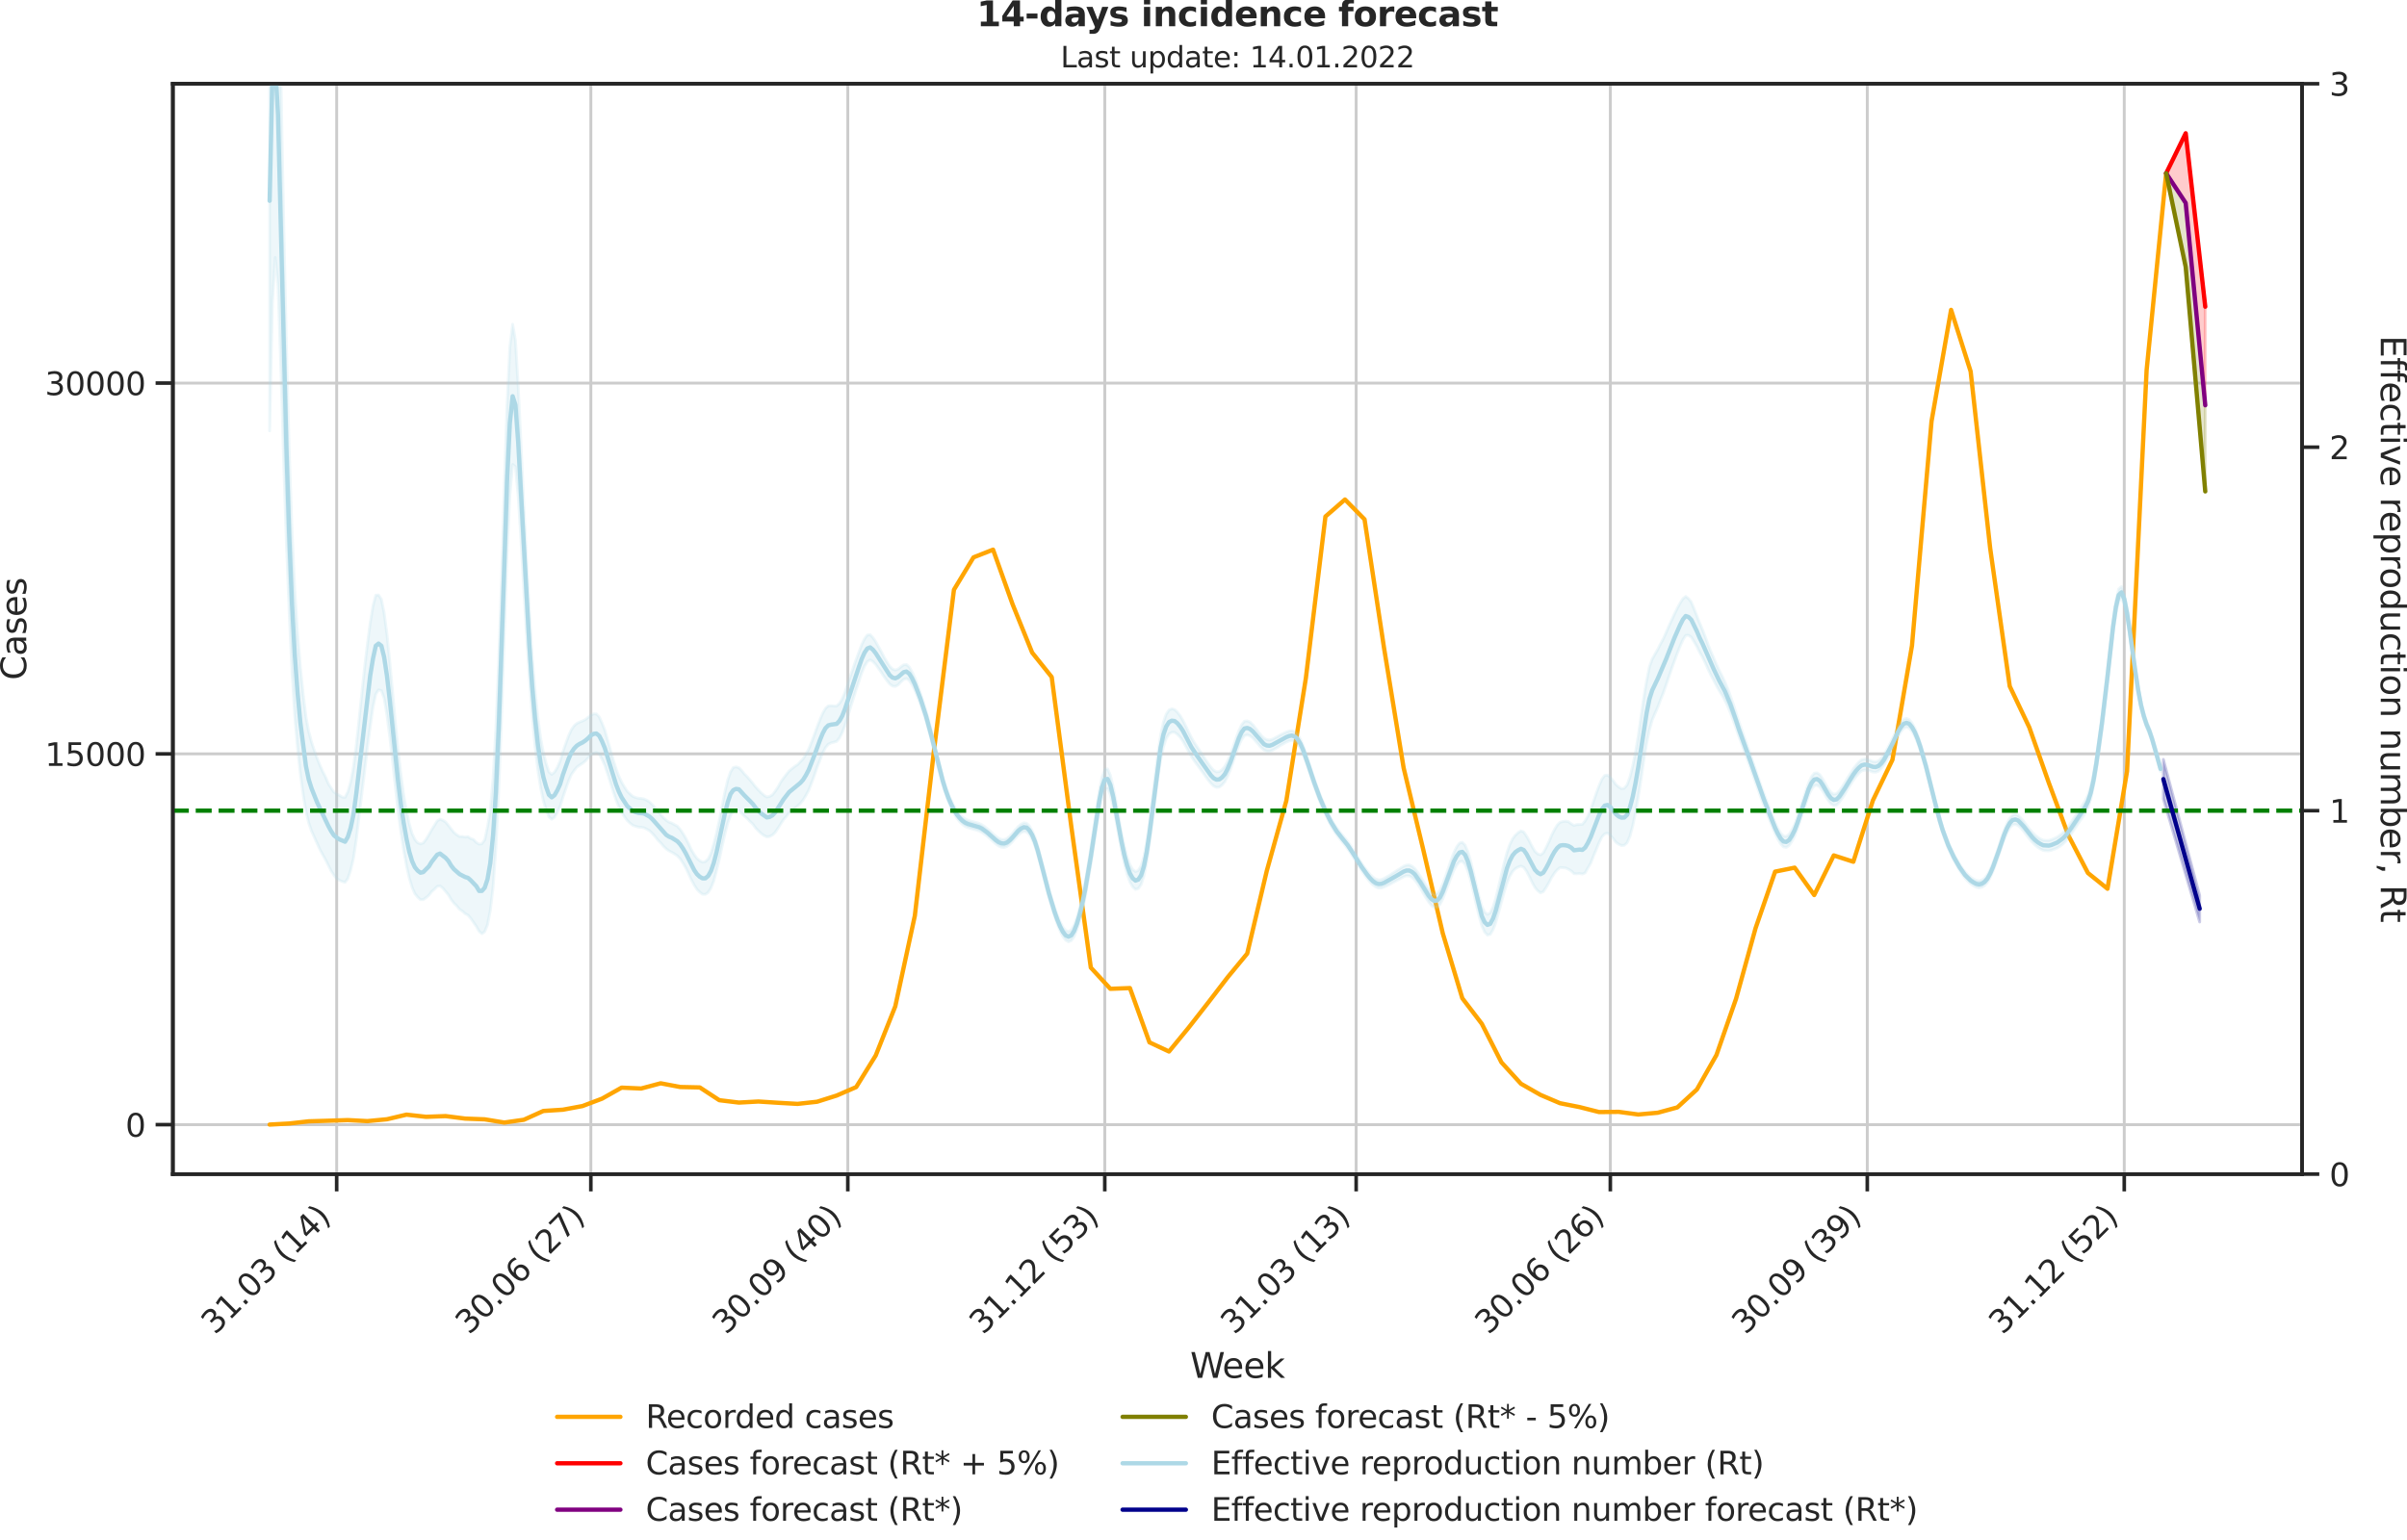 <?xml version="1.0" encoding="utf-8" standalone="no"?>
<!DOCTYPE svg PUBLIC "-//W3C//DTD SVG 1.1//EN"
  "http://www.w3.org/Graphics/SVG/1.1/DTD/svg11.dtd">
<svg xmlns:xlink="http://www.w3.org/1999/xlink" width="836.966pt" height="535.652pt" viewBox="0 0 836.966 535.652" xmlns="http://www.w3.org/2000/svg" version="1.1">
 <defs>
  <style type="text/css">*{stroke-linejoin: round; stroke-linecap: butt}</style>
 </defs>
 <g id="figure_1">
  <g id="patch_1">
   <path d="M -0 535.652 
L 836.966 535.652 
L 836.966 0 
L -0 0 
L -0 535.652 
z
" style="fill: none"/>
  </g>
  <g id="axes_1">
   <g id="patch_2">
    <path d="M 60.108 408.402 
L 800.467 408.402 
L 800.467 29.118 
L 60.108 29.118 
L 60.108 408.402 
z
" style="fill: none"/>
   </g>
   <g id="matplotlib.axis_1">
    <g id="xtick_1">
     <g id="line2d_1">
      <path d="M 117.069 408.402 
L 117.069 29.118 
" clip-path="url(#p18119c40a5)" style="fill: none; stroke: #cccccc; stroke-linecap: round"/>
     </g>
     <g id="line2d_2">
      <defs>
       <path id="mcb4efec2ff" d="M 0 0 
L 0 6 
" style="stroke: #262626; stroke-width: 1.25"/>
      </defs>
      <g>
       <use xlink:href="#mcb4efec2ff" x="117.069" y="408.402" style="fill: #262626; stroke: #262626; stroke-width: 1.25"/>
      </g>
     </g>
     <g id="text_1">
      <!-- 31.03 (14) -->
      <g style="fill: #262626" transform="translate(74.745 464.519)rotate(-45)scale(0.11 -0.11)">
       <defs>
        <path id="DejaVuSans-33" d="M 2597 2516 
Q 3050 2419 3304 2112 
Q 3559 1806 3559 1356 
Q 3559 666 3084 287 
Q 2609 -91 1734 -91 
Q 1441 -91 1130 -33 
Q 819 25 488 141 
L 488 750 
Q 750 597 1062 519 
Q 1375 441 1716 441 
Q 2309 441 2620 675 
Q 2931 909 2931 1356 
Q 2931 1769 2642 2001 
Q 2353 2234 1838 2234 
L 1294 2234 
L 1294 2753 
L 1863 2753 
Q 2328 2753 2575 2939 
Q 2822 3125 2822 3475 
Q 2822 3834 2567 4026 
Q 2313 4219 1838 4219 
Q 1578 4219 1281 4162 
Q 984 4106 628 3988 
L 628 4550 
Q 988 4650 1302 4700 
Q 1616 4750 1894 4750 
Q 2613 4750 3031 4423 
Q 3450 4097 3450 3541 
Q 3450 3153 3228 2886 
Q 3006 2619 2597 2516 
z
" transform="scale(0.016)"/>
        <path id="DejaVuSans-31" d="M 794 531 
L 1825 531 
L 1825 4091 
L 703 3866 
L 703 4441 
L 1819 4666 
L 2450 4666 
L 2450 531 
L 3481 531 
L 3481 0 
L 794 0 
L 794 531 
z
" transform="scale(0.016)"/>
        <path id="DejaVuSans-2e" d="M 684 794 
L 1344 794 
L 1344 0 
L 684 0 
L 684 794 
z
" transform="scale(0.016)"/>
        <path id="DejaVuSans-30" d="M 2034 4250 
Q 1547 4250 1301 3770 
Q 1056 3291 1056 2328 
Q 1056 1369 1301 889 
Q 1547 409 2034 409 
Q 2525 409 2770 889 
Q 3016 1369 3016 2328 
Q 3016 3291 2770 3770 
Q 2525 4250 2034 4250 
z
M 2034 4750 
Q 2819 4750 3233 4129 
Q 3647 3509 3647 2328 
Q 3647 1150 3233 529 
Q 2819 -91 2034 -91 
Q 1250 -91 836 529 
Q 422 1150 422 2328 
Q 422 3509 836 4129 
Q 1250 4750 2034 4750 
z
" transform="scale(0.016)"/>
        <path id="DejaVuSans-20" transform="scale(0.016)"/>
        <path id="DejaVuSans-28" d="M 1984 4856 
Q 1566 4138 1362 3434 
Q 1159 2731 1159 2009 
Q 1159 1288 1364 580 
Q 1569 -128 1984 -844 
L 1484 -844 
Q 1016 -109 783 600 
Q 550 1309 550 2009 
Q 550 2706 781 3412 
Q 1013 4119 1484 4856 
L 1984 4856 
z
" transform="scale(0.016)"/>
        <path id="DejaVuSans-34" d="M 2419 4116 
L 825 1625 
L 2419 1625 
L 2419 4116 
z
M 2253 4666 
L 3047 4666 
L 3047 1625 
L 3713 1625 
L 3713 1100 
L 3047 1100 
L 3047 0 
L 2419 0 
L 2419 1100 
L 313 1100 
L 313 1709 
L 2253 4666 
z
" transform="scale(0.016)"/>
        <path id="DejaVuSans-29" d="M 513 4856 
L 1013 4856 
Q 1481 4119 1714 3412 
Q 1947 2706 1947 2009 
Q 1947 1309 1714 600 
Q 1481 -109 1013 -844 
L 513 -844 
Q 928 -128 1133 580 
Q 1338 1288 1338 2009 
Q 1338 2731 1133 3434 
Q 928 4138 513 4856 
z
" transform="scale(0.016)"/>
       </defs>
       <use xlink:href="#DejaVuSans-33"/>
       <use xlink:href="#DejaVuSans-31" x="63.623"/>
       <use xlink:href="#DejaVuSans-2e" x="127.246"/>
       <use xlink:href="#DejaVuSans-30" x="159.033"/>
       <use xlink:href="#DejaVuSans-33" x="222.656"/>
       <use xlink:href="#DejaVuSans-20" x="286.279"/>
       <use xlink:href="#DejaVuSans-28" x="318.066"/>
       <use xlink:href="#DejaVuSans-31" x="357.08"/>
       <use xlink:href="#DejaVuSans-34" x="420.703"/>
       <use xlink:href="#DejaVuSans-29" x="484.326"/>
      </g>
     </g>
    </g>
    <g id="xtick_2">
     <g id="line2d_3">
      <path d="M 205.45 408.402 
L 205.45 29.118 
" clip-path="url(#p18119c40a5)" style="fill: none; stroke: #cccccc; stroke-linecap: round"/>
     </g>
     <g id="line2d_4">
      <g>
       <use xlink:href="#mcb4efec2ff" x="205.45" y="408.402" style="fill: #262626; stroke: #262626; stroke-width: 1.25"/>
      </g>
     </g>
     <g id="text_2">
      <!-- 30.06 (27) -->
      <g style="fill: #262626" transform="translate(163.126 464.519)rotate(-45)scale(0.11 -0.11)">
       <defs>
        <path id="DejaVuSans-36" d="M 2113 2584 
Q 1688 2584 1439 2293 
Q 1191 2003 1191 1497 
Q 1191 994 1439 701 
Q 1688 409 2113 409 
Q 2538 409 2786 701 
Q 3034 994 3034 1497 
Q 3034 2003 2786 2293 
Q 2538 2584 2113 2584 
z
M 3366 4563 
L 3366 3988 
Q 3128 4100 2886 4159 
Q 2644 4219 2406 4219 
Q 1781 4219 1451 3797 
Q 1122 3375 1075 2522 
Q 1259 2794 1537 2939 
Q 1816 3084 2150 3084 
Q 2853 3084 3261 2657 
Q 3669 2231 3669 1497 
Q 3669 778 3244 343 
Q 2819 -91 2113 -91 
Q 1303 -91 875 529 
Q 447 1150 447 2328 
Q 447 3434 972 4092 
Q 1497 4750 2381 4750 
Q 2619 4750 2861 4703 
Q 3103 4656 3366 4563 
z
" transform="scale(0.016)"/>
        <path id="DejaVuSans-32" d="M 1228 531 
L 3431 531 
L 3431 0 
L 469 0 
L 469 531 
Q 828 903 1448 1529 
Q 2069 2156 2228 2338 
Q 2531 2678 2651 2914 
Q 2772 3150 2772 3378 
Q 2772 3750 2511 3984 
Q 2250 4219 1831 4219 
Q 1534 4219 1204 4116 
Q 875 4013 500 3803 
L 500 4441 
Q 881 4594 1212 4672 
Q 1544 4750 1819 4750 
Q 2544 4750 2975 4387 
Q 3406 4025 3406 3419 
Q 3406 3131 3298 2873 
Q 3191 2616 2906 2266 
Q 2828 2175 2409 1742 
Q 1991 1309 1228 531 
z
" transform="scale(0.016)"/>
        <path id="DejaVuSans-37" d="M 525 4666 
L 3525 4666 
L 3525 4397 
L 1831 0 
L 1172 0 
L 2766 4134 
L 525 4134 
L 525 4666 
z
" transform="scale(0.016)"/>
       </defs>
       <use xlink:href="#DejaVuSans-33"/>
       <use xlink:href="#DejaVuSans-30" x="63.623"/>
       <use xlink:href="#DejaVuSans-2e" x="127.246"/>
       <use xlink:href="#DejaVuSans-30" x="159.033"/>
       <use xlink:href="#DejaVuSans-36" x="222.656"/>
       <use xlink:href="#DejaVuSans-20" x="286.279"/>
       <use xlink:href="#DejaVuSans-28" x="318.066"/>
       <use xlink:href="#DejaVuSans-32" x="357.08"/>
       <use xlink:href="#DejaVuSans-37" x="420.703"/>
       <use xlink:href="#DejaVuSans-29" x="484.326"/>
      </g>
     </g>
    </g>
    <g id="xtick_3">
     <g id="line2d_5">
      <path d="M 294.802 408.402 
L 294.802 29.118 
" clip-path="url(#p18119c40a5)" style="fill: none; stroke: #cccccc; stroke-linecap: round"/>
     </g>
     <g id="line2d_6">
      <g>
       <use xlink:href="#mcb4efec2ff" x="294.802" y="408.402" style="fill: #262626; stroke: #262626; stroke-width: 1.25"/>
      </g>
     </g>
     <g id="text_3">
      <!-- 30.09 (40) -->
      <g style="fill: #262626" transform="translate(252.478 464.519)rotate(-45)scale(0.11 -0.11)">
       <defs>
        <path id="DejaVuSans-39" d="M 703 97 
L 703 672 
Q 941 559 1184 500 
Q 1428 441 1663 441 
Q 2288 441 2617 861 
Q 2947 1281 2994 2138 
Q 2813 1869 2534 1725 
Q 2256 1581 1919 1581 
Q 1219 1581 811 2004 
Q 403 2428 403 3163 
Q 403 3881 828 4315 
Q 1253 4750 1959 4750 
Q 2769 4750 3195 4129 
Q 3622 3509 3622 2328 
Q 3622 1225 3098 567 
Q 2575 -91 1691 -91 
Q 1453 -91 1209 -44 
Q 966 3 703 97 
z
M 1959 2075 
Q 2384 2075 2632 2365 
Q 2881 2656 2881 3163 
Q 2881 3666 2632 3958 
Q 2384 4250 1959 4250 
Q 1534 4250 1286 3958 
Q 1038 3666 1038 3163 
Q 1038 2656 1286 2365 
Q 1534 2075 1959 2075 
z
" transform="scale(0.016)"/>
       </defs>
       <use xlink:href="#DejaVuSans-33"/>
       <use xlink:href="#DejaVuSans-30" x="63.623"/>
       <use xlink:href="#DejaVuSans-2e" x="127.246"/>
       <use xlink:href="#DejaVuSans-30" x="159.033"/>
       <use xlink:href="#DejaVuSans-39" x="222.656"/>
       <use xlink:href="#DejaVuSans-20" x="286.279"/>
       <use xlink:href="#DejaVuSans-28" x="318.066"/>
       <use xlink:href="#DejaVuSans-34" x="357.08"/>
       <use xlink:href="#DejaVuSans-30" x="420.703"/>
       <use xlink:href="#DejaVuSans-29" x="484.326"/>
      </g>
     </g>
    </g>
    <g id="xtick_4">
     <g id="line2d_7">
      <path d="M 384.155 408.402 
L 384.155 29.118 
" clip-path="url(#p18119c40a5)" style="fill: none; stroke: #cccccc; stroke-linecap: round"/>
     </g>
     <g id="line2d_8">
      <g>
       <use xlink:href="#mcb4efec2ff" x="384.155" y="408.402" style="fill: #262626; stroke: #262626; stroke-width: 1.25"/>
      </g>
     </g>
     <g id="text_4">
      <!-- 31.12 (53) -->
      <g style="fill: #262626" transform="translate(341.83 464.519)rotate(-45)scale(0.11 -0.11)">
       <defs>
        <path id="DejaVuSans-35" d="M 691 4666 
L 3169 4666 
L 3169 4134 
L 1269 4134 
L 1269 2991 
Q 1406 3038 1543 3061 
Q 1681 3084 1819 3084 
Q 2600 3084 3056 2656 
Q 3513 2228 3513 1497 
Q 3513 744 3044 326 
Q 2575 -91 1722 -91 
Q 1428 -91 1123 -41 
Q 819 9 494 109 
L 494 744 
Q 775 591 1075 516 
Q 1375 441 1709 441 
Q 2250 441 2565 725 
Q 2881 1009 2881 1497 
Q 2881 1984 2565 2268 
Q 2250 2553 1709 2553 
Q 1456 2553 1204 2497 
Q 953 2441 691 2322 
L 691 4666 
z
" transform="scale(0.016)"/>
       </defs>
       <use xlink:href="#DejaVuSans-33"/>
       <use xlink:href="#DejaVuSans-31" x="63.623"/>
       <use xlink:href="#DejaVuSans-2e" x="127.246"/>
       <use xlink:href="#DejaVuSans-31" x="159.033"/>
       <use xlink:href="#DejaVuSans-32" x="222.656"/>
       <use xlink:href="#DejaVuSans-20" x="286.279"/>
       <use xlink:href="#DejaVuSans-28" x="318.066"/>
       <use xlink:href="#DejaVuSans-35" x="357.08"/>
       <use xlink:href="#DejaVuSans-33" x="420.703"/>
       <use xlink:href="#DejaVuSans-29" x="484.326"/>
      </g>
     </g>
    </g>
    <g id="xtick_5">
     <g id="line2d_9">
      <path d="M 471.564 408.402 
L 471.564 29.118 
" clip-path="url(#p18119c40a5)" style="fill: none; stroke: #cccccc; stroke-linecap: round"/>
     </g>
     <g id="line2d_10">
      <g>
       <use xlink:href="#mcb4efec2ff" x="471.564" y="408.402" style="fill: #262626; stroke: #262626; stroke-width: 1.25"/>
      </g>
     </g>
     <g id="text_5">
      <!-- 31.03 (13) -->
      <g style="fill: #262626" transform="translate(429.24 464.519)rotate(-45)scale(0.11 -0.11)">
       <use xlink:href="#DejaVuSans-33"/>
       <use xlink:href="#DejaVuSans-31" x="63.623"/>
       <use xlink:href="#DejaVuSans-2e" x="127.246"/>
       <use xlink:href="#DejaVuSans-30" x="159.033"/>
       <use xlink:href="#DejaVuSans-33" x="222.656"/>
       <use xlink:href="#DejaVuSans-20" x="286.279"/>
       <use xlink:href="#DejaVuSans-28" x="318.066"/>
       <use xlink:href="#DejaVuSans-31" x="357.08"/>
       <use xlink:href="#DejaVuSans-33" x="420.703"/>
       <use xlink:href="#DejaVuSans-29" x="484.326"/>
      </g>
     </g>
    </g>
    <g id="xtick_6">
     <g id="line2d_11">
      <path d="M 559.945 408.402 
L 559.945 29.118 
" clip-path="url(#p18119c40a5)" style="fill: none; stroke: #cccccc; stroke-linecap: round"/>
     </g>
     <g id="line2d_12">
      <g>
       <use xlink:href="#mcb4efec2ff" x="559.945" y="408.402" style="fill: #262626; stroke: #262626; stroke-width: 1.25"/>
      </g>
     </g>
     <g id="text_6">
      <!-- 30.06 (26) -->
      <g style="fill: #262626" transform="translate(517.621 464.519)rotate(-45)scale(0.11 -0.11)">
       <use xlink:href="#DejaVuSans-33"/>
       <use xlink:href="#DejaVuSans-30" x="63.623"/>
       <use xlink:href="#DejaVuSans-2e" x="127.246"/>
       <use xlink:href="#DejaVuSans-30" x="159.033"/>
       <use xlink:href="#DejaVuSans-36" x="222.656"/>
       <use xlink:href="#DejaVuSans-20" x="286.279"/>
       <use xlink:href="#DejaVuSans-28" x="318.066"/>
       <use xlink:href="#DejaVuSans-32" x="357.08"/>
       <use xlink:href="#DejaVuSans-36" x="420.703"/>
       <use xlink:href="#DejaVuSans-29" x="484.326"/>
      </g>
     </g>
    </g>
    <g id="xtick_7">
     <g id="line2d_13">
      <path d="M 649.297 408.402 
L 649.297 29.118 
" clip-path="url(#p18119c40a5)" style="fill: none; stroke: #cccccc; stroke-linecap: round"/>
     </g>
     <g id="line2d_14">
      <g>
       <use xlink:href="#mcb4efec2ff" x="649.297" y="408.402" style="fill: #262626; stroke: #262626; stroke-width: 1.25"/>
      </g>
     </g>
     <g id="text_7">
      <!-- 30.09 (39) -->
      <g style="fill: #262626" transform="translate(606.973 464.519)rotate(-45)scale(0.11 -0.11)">
       <use xlink:href="#DejaVuSans-33"/>
       <use xlink:href="#DejaVuSans-30" x="63.623"/>
       <use xlink:href="#DejaVuSans-2e" x="127.246"/>
       <use xlink:href="#DejaVuSans-30" x="159.033"/>
       <use xlink:href="#DejaVuSans-39" x="222.656"/>
       <use xlink:href="#DejaVuSans-20" x="286.279"/>
       <use xlink:href="#DejaVuSans-28" x="318.066"/>
       <use xlink:href="#DejaVuSans-33" x="357.08"/>
       <use xlink:href="#DejaVuSans-39" x="420.703"/>
       <use xlink:href="#DejaVuSans-29" x="484.326"/>
      </g>
     </g>
    </g>
    <g id="xtick_8">
     <g id="line2d_15">
      <path d="M 738.649 408.402 
L 738.649 29.118 
" clip-path="url(#p18119c40a5)" style="fill: none; stroke: #cccccc; stroke-linecap: round"/>
     </g>
     <g id="line2d_16">
      <g>
       <use xlink:href="#mcb4efec2ff" x="738.649" y="408.402" style="fill: #262626; stroke: #262626; stroke-width: 1.25"/>
      </g>
     </g>
     <g id="text_8">
      <!-- 31.12 (52) -->
      <g style="fill: #262626" transform="translate(696.325 464.519)rotate(-45)scale(0.11 -0.11)">
       <use xlink:href="#DejaVuSans-33"/>
       <use xlink:href="#DejaVuSans-31" x="63.623"/>
       <use xlink:href="#DejaVuSans-2e" x="127.246"/>
       <use xlink:href="#DejaVuSans-31" x="159.033"/>
       <use xlink:href="#DejaVuSans-32" x="222.656"/>
       <use xlink:href="#DejaVuSans-20" x="286.279"/>
       <use xlink:href="#DejaVuSans-28" x="318.066"/>
       <use xlink:href="#DejaVuSans-35" x="357.08"/>
       <use xlink:href="#DejaVuSans-32" x="420.703"/>
       <use xlink:href="#DejaVuSans-29" x="484.326"/>
      </g>
     </g>
    </g>
    <g id="text_9">
     <!-- Week -->
     <g style="fill: #262626" transform="translate(413.849 479.255)scale(0.12 -0.12)">
      <defs>
       <path id="DejaVuSans-57" d="M 213 4666 
L 850 4666 
L 1831 722 
L 2809 4666 
L 3519 4666 
L 4500 722 
L 5478 4666 
L 6119 4666 
L 4947 0 
L 4153 0 
L 3169 4050 
L 2175 0 
L 1381 0 
L 213 4666 
z
" transform="scale(0.016)"/>
       <path id="DejaVuSans-65" d="M 3597 1894 
L 3597 1613 
L 953 1613 
Q 991 1019 1311 708 
Q 1631 397 2203 397 
Q 2534 397 2845 478 
Q 3156 559 3463 722 
L 3463 178 
Q 3153 47 2828 -22 
Q 2503 -91 2169 -91 
Q 1331 -91 842 396 
Q 353 884 353 1716 
Q 353 2575 817 3079 
Q 1281 3584 2069 3584 
Q 2775 3584 3186 3129 
Q 3597 2675 3597 1894 
z
M 3022 2063 
Q 3016 2534 2758 2815 
Q 2500 3097 2075 3097 
Q 1594 3097 1305 2825 
Q 1016 2553 972 2059 
L 3022 2063 
z
" transform="scale(0.016)"/>
       <path id="DejaVuSans-6b" d="M 581 4863 
L 1159 4863 
L 1159 1991 
L 2875 3500 
L 3609 3500 
L 1753 1863 
L 3688 0 
L 2938 0 
L 1159 1709 
L 1159 0 
L 581 0 
L 581 4863 
z
" transform="scale(0.016)"/>
      </defs>
      <use xlink:href="#DejaVuSans-57"/>
      <use xlink:href="#DejaVuSans-65" x="93.002"/>
      <use xlink:href="#DejaVuSans-65" x="154.525"/>
      <use xlink:href="#DejaVuSans-6b" x="216.049"/>
     </g>
    </g>
   </g>
   <g id="matplotlib.axis_2">
    <g id="ytick_1">
     <g id="line2d_17">
      <path d="M 60.108 391.196 
L 800.467 391.196 
" clip-path="url(#p18119c40a5)" style="fill: none; stroke: #cccccc; stroke-linecap: round"/>
     </g>
     <g id="line2d_18">
      <defs>
       <path id="m848c530e46" d="M 0 0 
L -6 0 
" style="stroke: #262626; stroke-width: 1.25"/>
      </defs>
      <g>
       <use xlink:href="#m848c530e46" x="60.108" y="391.196" style="fill: #262626; stroke: #262626; stroke-width: 1.25"/>
      </g>
     </g>
     <g id="text_10">
      <!-- 0 -->
      <g style="fill: #262626" transform="translate(43.609 395.375)scale(0.11 -0.11)">
       <use xlink:href="#DejaVuSans-30"/>
      </g>
     </g>
    </g>
    <g id="ytick_2">
     <g id="line2d_19">
      <path d="M 60.108 262.224 
L 800.467 262.224 
" clip-path="url(#p18119c40a5)" style="fill: none; stroke: #cccccc; stroke-linecap: round"/>
     </g>
     <g id="line2d_20">
      <g>
       <use xlink:href="#m848c530e46" x="60.108" y="262.224" style="fill: #262626; stroke: #262626; stroke-width: 1.25"/>
      </g>
     </g>
     <g id="text_11">
      <!-- 15000 -->
      <g style="fill: #262626" transform="translate(15.614 266.403)scale(0.11 -0.11)">
       <use xlink:href="#DejaVuSans-31"/>
       <use xlink:href="#DejaVuSans-35" x="63.623"/>
       <use xlink:href="#DejaVuSans-30" x="127.246"/>
       <use xlink:href="#DejaVuSans-30" x="190.869"/>
       <use xlink:href="#DejaVuSans-30" x="254.492"/>
      </g>
     </g>
    </g>
    <g id="ytick_3">
     <g id="line2d_21">
      <path d="M 60.108 133.251 
L 800.467 133.251 
" clip-path="url(#p18119c40a5)" style="fill: none; stroke: #cccccc; stroke-linecap: round"/>
     </g>
     <g id="line2d_22">
      <g>
       <use xlink:href="#m848c530e46" x="60.108" y="133.251" style="fill: #262626; stroke: #262626; stroke-width: 1.25"/>
      </g>
     </g>
     <g id="text_12">
      <!-- 30000 -->
      <g style="fill: #262626" transform="translate(15.614 137.431)scale(0.11 -0.11)">
       <use xlink:href="#DejaVuSans-33"/>
       <use xlink:href="#DejaVuSans-30" x="63.623"/>
       <use xlink:href="#DejaVuSans-30" x="127.246"/>
       <use xlink:href="#DejaVuSans-30" x="190.869"/>
       <use xlink:href="#DejaVuSans-30" x="254.492"/>
      </g>
     </g>
    </g>
    <g id="text_13">
     <!-- Cases -->
     <g style="fill: #262626" transform="translate(9.118 236.57)rotate(-90)scale(0.12 -0.12)">
      <defs>
       <path id="DejaVuSans-43" d="M 4122 4306 
L 4122 3641 
Q 3803 3938 3442 4084 
Q 3081 4231 2675 4231 
Q 1875 4231 1450 3742 
Q 1025 3253 1025 2328 
Q 1025 1406 1450 917 
Q 1875 428 2675 428 
Q 3081 428 3442 575 
Q 3803 722 4122 1019 
L 4122 359 
Q 3791 134 3420 21 
Q 3050 -91 2638 -91 
Q 1578 -91 968 557 
Q 359 1206 359 2328 
Q 359 3453 968 4101 
Q 1578 4750 2638 4750 
Q 3056 4750 3426 4639 
Q 3797 4528 4122 4306 
z
" transform="scale(0.016)"/>
       <path id="DejaVuSans-61" d="M 2194 1759 
Q 1497 1759 1228 1600 
Q 959 1441 959 1056 
Q 959 750 1161 570 
Q 1363 391 1709 391 
Q 2188 391 2477 730 
Q 2766 1069 2766 1631 
L 2766 1759 
L 2194 1759 
z
M 3341 1997 
L 3341 0 
L 2766 0 
L 2766 531 
Q 2569 213 2275 61 
Q 1981 -91 1556 -91 
Q 1019 -91 701 211 
Q 384 513 384 1019 
Q 384 1609 779 1909 
Q 1175 2209 1959 2209 
L 2766 2209 
L 2766 2266 
Q 2766 2663 2505 2880 
Q 2244 3097 1772 3097 
Q 1472 3097 1187 3025 
Q 903 2953 641 2809 
L 641 3341 
Q 956 3463 1253 3523 
Q 1550 3584 1831 3584 
Q 2591 3584 2966 3190 
Q 3341 2797 3341 1997 
z
" transform="scale(0.016)"/>
       <path id="DejaVuSans-73" d="M 2834 3397 
L 2834 2853 
Q 2591 2978 2328 3040 
Q 2066 3103 1784 3103 
Q 1356 3103 1142 2972 
Q 928 2841 928 2578 
Q 928 2378 1081 2264 
Q 1234 2150 1697 2047 
L 1894 2003 
Q 2506 1872 2764 1633 
Q 3022 1394 3022 966 
Q 3022 478 2636 193 
Q 2250 -91 1575 -91 
Q 1294 -91 989 -36 
Q 684 19 347 128 
L 347 722 
Q 666 556 975 473 
Q 1284 391 1588 391 
Q 1994 391 2212 530 
Q 2431 669 2431 922 
Q 2431 1156 2273 1281 
Q 2116 1406 1581 1522 
L 1381 1569 
Q 847 1681 609 1914 
Q 372 2147 372 2553 
Q 372 3047 722 3315 
Q 1072 3584 1716 3584 
Q 2034 3584 2315 3537 
Q 2597 3491 2834 3397 
z
" transform="scale(0.016)"/>
      </defs>
      <use xlink:href="#DejaVuSans-43"/>
      <use xlink:href="#DejaVuSans-61" x="69.824"/>
      <use xlink:href="#DejaVuSans-73" x="131.104"/>
      <use xlink:href="#DejaVuSans-65" x="183.203"/>
      <use xlink:href="#DejaVuSans-73" x="244.727"/>
     </g>
    </g>
   </g>
   <g id="PolyCollection_1">
    <defs>
     <path id="m16b91f8d10" d="M 753.218 -475.371 
L 753.218 -475.371 
L 760.016 -489.293 
L 766.815 -428.972 
L 766.815 -394.689 
L 766.815 -394.689 
L 760.016 -465.046 
L 753.218 -475.371 
z
" style="stroke: #ff0000; stroke-opacity: 0.2"/>
    </defs>
    <g clip-path="url(#p18119c40a5)">
     <use xlink:href="#m16b91f8d10" x="0" y="535.652" style="fill: #ff0000; fill-opacity: 0.2; stroke: #ff0000; stroke-opacity: 0.2"/>
    </g>
   </g>
   <g id="PolyCollection_2">
    <defs>
     <path id="m465d63eac5" d="M 753.218 -475.371 
L 753.218 -475.371 
L 760.016 -465.046 
L 766.815 -394.689 
L 766.815 -364.728 
L 766.815 -364.728 
L 760.016 -442.794 
L 753.218 -475.371 
z
" style="stroke: #808000; stroke-opacity: 0.2"/>
    </defs>
    <g clip-path="url(#p18119c40a5)">
     <use xlink:href="#m465d63eac5" x="0" y="535.652" style="fill: #808000; fill-opacity: 0.2; stroke: #808000; stroke-opacity: 0.2"/>
    </g>
   </g>
   <g id="line2d_23">
    <path d="M 93.76 391.162 
L 100.559 390.792 
L 107.357 390.027 
L 114.156 389.829 
L 120.954 389.606 
L 127.753 389.958 
L 134.551 389.313 
L 141.35 387.705 
L 148.148 388.462 
L 154.947 388.213 
L 161.746 389.081 
L 168.544 389.339 
L 175.343 390.457 
L 182.141 389.494 
L 188.94 386.424 
L 195.738 385.986 
L 202.537 384.722 
L 209.335 382.151 
L 216.134 378.316 
L 222.932 378.617 
L 229.731 376.803 
L 236.529 378.093 
L 243.328 378.239 
L 250.126 382.684 
L 256.925 383.51 
L 263.723 383.14 
L 270.522 383.578 
L 277.321 383.965 
L 284.119 383.217 
L 290.918 381.068 
L 297.716 378.119 
L 304.515 367.113 
L 311.313 350.02 
L 318.112 318.507 
L 324.91 259.799 
L 331.709 205.123 
L 338.507 193.868 
L 345.306 191.186 
L 352.104 210.205 
L 358.903 226.997 
L 365.701 235.501 
L 372.5 287.356 
L 379.299 336.555 
L 386.097 343.941 
L 392.896 343.683 
L 399.694 362.564 
L 406.493 365.746 
L 413.291 357.474 
L 420.09 348.773 
L 426.888 339.917 
L 433.687 331.671 
L 440.485 302.919 
L 447.284 278.517 
L 454.082 235.853 
L 460.881 179.664 
L 467.679 173.749 
L 474.478 180.636 
L 481.276 225.492 
L 488.075 267.108 
L 494.874 295.439 
L 501.672 324.595 
L 508.471 347.217 
L 515.269 356.116 
L 522.068 369.495 
L 528.866 376.958 
L 535.665 380.836 
L 542.463 383.733 
L 549.262 385.083 
L 556.06 386.811 
L 562.859 386.734 
L 569.657 387.654 
L 576.456 387.035 
L 583.254 385.186 
L 590.053 378.944 
L 596.852 366.958 
L 603.65 347.44 
L 610.449 322.85 
L 617.247 303.177 
L 624.046 301.801 
L 630.844 311.319 
L 637.643 297.537 
L 644.441 299.738 
L 651.24 278.423 
L 658.038 264.287 
L 664.837 224.581 
L 671.635 146.544 
L 678.434 107.784 
L 685.232 129.202 
L 692.031 190.747 
L 698.829 238.699 
L 705.628 252.998 
L 712.427 272.318 
L 719.225 290.581 
L 726.024 303.658 
L 732.822 309.127 
L 739.621 268.225 
L 746.419 128.806 
L 753.218 60.281 
" clip-path="url(#p18119c40a5)" style="fill: none; stroke: #ffa500; stroke-width: 1.5; stroke-linecap: round"/>
   </g>
   <g id="line2d_24">
    <path d="M 753.218 60.281 
L 760.016 46.358 
L 766.815 106.68 
" clip-path="url(#p18119c40a5)" style="fill: none; stroke: #ff0000; stroke-width: 1.5; stroke-linecap: round"/>
   </g>
   <g id="line2d_25">
    <path d="M 753.218 60.281 
L 760.016 70.605 
L 766.815 140.962 
" clip-path="url(#p18119c40a5)" style="fill: none; stroke: #800080; stroke-width: 1.5; stroke-linecap: round"/>
   </g>
   <g id="line2d_26">
    <path d="M 753.218 60.281 
L 760.016 92.857 
L 766.815 170.923 
" clip-path="url(#p18119c40a5)" style="fill: none; stroke: #808000; stroke-width: 1.5; stroke-linecap: round"/>
   </g>
   <g id="patch_3">
    <path d="M 60.108 408.402 
L 60.108 29.118 
" style="fill: none; stroke: #262626; stroke-width: 1.25; stroke-linejoin: miter; stroke-linecap: square"/>
   </g>
   <g id="patch_4">
    <path d="M 800.467 408.402 
L 800.467 29.118 
" style="fill: none; stroke: #262626; stroke-width: 1.25; stroke-linejoin: miter; stroke-linecap: square"/>
   </g>
   <g id="patch_5">
    <path d="M 60.108 408.402 
L 800.467 408.402 
" style="fill: none; stroke: #262626; stroke-width: 1.25; stroke-linejoin: miter; stroke-linecap: square"/>
   </g>
   <g id="patch_6">
    <path d="M 60.108 29.118 
L 800.467 29.118 
" style="fill: none; stroke: #262626; stroke-width: 1.25; stroke-linejoin: miter; stroke-linecap: square"/>
   </g>
   <g id="text_14">
    <!-- Last update: 14.01.2022 -->
    <g style="fill: #262626" transform="translate(368.789 23.429)scale(0.1 -0.1)">
     <defs>
      <path id="DejaVuSans-4c" d="M 628 4666 
L 1259 4666 
L 1259 531 
L 3531 531 
L 3531 0 
L 628 0 
L 628 4666 
z
" transform="scale(0.016)"/>
      <path id="DejaVuSans-74" d="M 1172 4494 
L 1172 3500 
L 2356 3500 
L 2356 3053 
L 1172 3053 
L 1172 1153 
Q 1172 725 1289 603 
Q 1406 481 1766 481 
L 2356 481 
L 2356 0 
L 1766 0 
Q 1100 0 847 248 
Q 594 497 594 1153 
L 594 3053 
L 172 3053 
L 172 3500 
L 594 3500 
L 594 4494 
L 1172 4494 
z
" transform="scale(0.016)"/>
      <path id="DejaVuSans-75" d="M 544 1381 
L 544 3500 
L 1119 3500 
L 1119 1403 
Q 1119 906 1312 657 
Q 1506 409 1894 409 
Q 2359 409 2629 706 
Q 2900 1003 2900 1516 
L 2900 3500 
L 3475 3500 
L 3475 0 
L 2900 0 
L 2900 538 
Q 2691 219 2414 64 
Q 2138 -91 1772 -91 
Q 1169 -91 856 284 
Q 544 659 544 1381 
z
M 1991 3584 
L 1991 3584 
z
" transform="scale(0.016)"/>
      <path id="DejaVuSans-70" d="M 1159 525 
L 1159 -1331 
L 581 -1331 
L 581 3500 
L 1159 3500 
L 1159 2969 
Q 1341 3281 1617 3432 
Q 1894 3584 2278 3584 
Q 2916 3584 3314 3078 
Q 3713 2572 3713 1747 
Q 3713 922 3314 415 
Q 2916 -91 2278 -91 
Q 1894 -91 1617 61 
Q 1341 213 1159 525 
z
M 3116 1747 
Q 3116 2381 2855 2742 
Q 2594 3103 2138 3103 
Q 1681 3103 1420 2742 
Q 1159 2381 1159 1747 
Q 1159 1113 1420 752 
Q 1681 391 2138 391 
Q 2594 391 2855 752 
Q 3116 1113 3116 1747 
z
" transform="scale(0.016)"/>
      <path id="DejaVuSans-64" d="M 2906 2969 
L 2906 4863 
L 3481 4863 
L 3481 0 
L 2906 0 
L 2906 525 
Q 2725 213 2448 61 
Q 2172 -91 1784 -91 
Q 1150 -91 751 415 
Q 353 922 353 1747 
Q 353 2572 751 3078 
Q 1150 3584 1784 3584 
Q 2172 3584 2448 3432 
Q 2725 3281 2906 2969 
z
M 947 1747 
Q 947 1113 1208 752 
Q 1469 391 1925 391 
Q 2381 391 2643 752 
Q 2906 1113 2906 1747 
Q 2906 2381 2643 2742 
Q 2381 3103 1925 3103 
Q 1469 3103 1208 2742 
Q 947 2381 947 1747 
z
" transform="scale(0.016)"/>
      <path id="DejaVuSans-3a" d="M 750 794 
L 1409 794 
L 1409 0 
L 750 0 
L 750 794 
z
M 750 3309 
L 1409 3309 
L 1409 2516 
L 750 2516 
L 750 3309 
z
" transform="scale(0.016)"/>
     </defs>
     <use xlink:href="#DejaVuSans-4c"/>
     <use xlink:href="#DejaVuSans-61" x="55.713"/>
     <use xlink:href="#DejaVuSans-73" x="116.992"/>
     <use xlink:href="#DejaVuSans-74" x="169.092"/>
     <use xlink:href="#DejaVuSans-20" x="208.301"/>
     <use xlink:href="#DejaVuSans-75" x="240.088"/>
     <use xlink:href="#DejaVuSans-70" x="303.467"/>
     <use xlink:href="#DejaVuSans-64" x="366.943"/>
     <use xlink:href="#DejaVuSans-61" x="430.42"/>
     <use xlink:href="#DejaVuSans-74" x="491.699"/>
     <use xlink:href="#DejaVuSans-65" x="530.908"/>
     <use xlink:href="#DejaVuSans-3a" x="592.432"/>
     <use xlink:href="#DejaVuSans-20" x="626.123"/>
     <use xlink:href="#DejaVuSans-31" x="657.91"/>
     <use xlink:href="#DejaVuSans-34" x="721.533"/>
     <use xlink:href="#DejaVuSans-2e" x="785.156"/>
     <use xlink:href="#DejaVuSans-30" x="816.943"/>
     <use xlink:href="#DejaVuSans-31" x="880.566"/>
     <use xlink:href="#DejaVuSans-2e" x="944.189"/>
     <use xlink:href="#DejaVuSans-32" x="975.977"/>
     <use xlink:href="#DejaVuSans-30" x="1039.6"/>
     <use xlink:href="#DejaVuSans-32" x="1103.223"/>
     <use xlink:href="#DejaVuSans-32" x="1166.846"/>
    </g>
   </g>
   <g id="text_15">
    <!-- 14-days incidence forecast -->
    <g style="fill: #262626" transform="translate(339.623 9.118)scale(0.12 -0.12)">
     <defs>
      <path id="DejaVuSans-Bold-31" d="M 750 831 
L 1813 831 
L 1813 3847 
L 722 3622 
L 722 4441 
L 1806 4666 
L 2950 4666 
L 2950 831 
L 4013 831 
L 4013 0 
L 750 0 
L 750 831 
z
" transform="scale(0.016)"/>
      <path id="DejaVuSans-Bold-34" d="M 2356 3675 
L 1038 1722 
L 2356 1722 
L 2356 3675 
z
M 2156 4666 
L 3494 4666 
L 3494 1722 
L 4159 1722 
L 4159 850 
L 3494 850 
L 3494 0 
L 2356 0 
L 2356 850 
L 288 850 
L 288 1881 
L 2156 4666 
z
" transform="scale(0.016)"/>
      <path id="DejaVuSans-Bold-2d" d="M 347 2297 
L 2309 2297 
L 2309 1388 
L 347 1388 
L 347 2297 
z
" transform="scale(0.016)"/>
      <path id="DejaVuSans-Bold-64" d="M 2919 2988 
L 2919 4863 
L 4044 4863 
L 4044 0 
L 2919 0 
L 2919 506 
Q 2688 197 2409 53 
Q 2131 -91 1766 -91 
Q 1119 -91 703 423 
Q 288 938 288 1747 
Q 288 2556 703 3070 
Q 1119 3584 1766 3584 
Q 2128 3584 2408 3439 
Q 2688 3294 2919 2988 
z
M 2181 722 
Q 2541 722 2730 984 
Q 2919 1247 2919 1747 
Q 2919 2247 2730 2509 
Q 2541 2772 2181 2772 
Q 1825 2772 1636 2509 
Q 1447 2247 1447 1747 
Q 1447 1247 1636 984 
Q 1825 722 2181 722 
z
" transform="scale(0.016)"/>
      <path id="DejaVuSans-Bold-61" d="M 2106 1575 
Q 1756 1575 1579 1456 
Q 1403 1338 1403 1106 
Q 1403 894 1545 773 
Q 1688 653 1941 653 
Q 2256 653 2472 879 
Q 2688 1106 2688 1447 
L 2688 1575 
L 2106 1575 
z
M 3816 1997 
L 3816 0 
L 2688 0 
L 2688 519 
Q 2463 200 2181 54 
Q 1900 -91 1497 -91 
Q 953 -91 614 226 
Q 275 544 275 1050 
Q 275 1666 698 1953 
Q 1122 2241 2028 2241 
L 2688 2241 
L 2688 2328 
Q 2688 2594 2478 2717 
Q 2269 2841 1825 2841 
Q 1466 2841 1156 2769 
Q 847 2697 581 2553 
L 581 3406 
Q 941 3494 1303 3539 
Q 1666 3584 2028 3584 
Q 2975 3584 3395 3211 
Q 3816 2838 3816 1997 
z
" transform="scale(0.016)"/>
      <path id="DejaVuSans-Bold-79" d="M 78 3500 
L 1197 3500 
L 2138 1125 
L 2938 3500 
L 4056 3500 
L 2584 -331 
Q 2363 -916 2067 -1148 
Q 1772 -1381 1288 -1381 
L 641 -1381 
L 641 -647 
L 991 -647 
Q 1275 -647 1404 -556 
Q 1534 -466 1606 -231 
L 1638 -134 
L 78 3500 
z
" transform="scale(0.016)"/>
      <path id="DejaVuSans-Bold-73" d="M 3272 3391 
L 3272 2541 
Q 2913 2691 2578 2766 
Q 2244 2841 1947 2841 
Q 1628 2841 1473 2761 
Q 1319 2681 1319 2516 
Q 1319 2381 1436 2309 
Q 1553 2238 1856 2203 
L 2053 2175 
Q 2913 2066 3209 1816 
Q 3506 1566 3506 1031 
Q 3506 472 3093 190 
Q 2681 -91 1863 -91 
Q 1516 -91 1145 -36 
Q 775 19 384 128 
L 384 978 
Q 719 816 1070 734 
Q 1422 653 1784 653 
Q 2113 653 2278 743 
Q 2444 834 2444 1013 
Q 2444 1163 2330 1236 
Q 2216 1309 1875 1350 
L 1678 1375 
Q 931 1469 631 1722 
Q 331 1975 331 2491 
Q 331 3047 712 3315 
Q 1094 3584 1881 3584 
Q 2191 3584 2531 3537 
Q 2872 3491 3272 3391 
z
" transform="scale(0.016)"/>
      <path id="DejaVuSans-Bold-20" transform="scale(0.016)"/>
      <path id="DejaVuSans-Bold-69" d="M 538 3500 
L 1656 3500 
L 1656 0 
L 538 0 
L 538 3500 
z
M 538 4863 
L 1656 4863 
L 1656 3950 
L 538 3950 
L 538 4863 
z
" transform="scale(0.016)"/>
      <path id="DejaVuSans-Bold-6e" d="M 4056 2131 
L 4056 0 
L 2931 0 
L 2931 347 
L 2931 1631 
Q 2931 2084 2911 2256 
Q 2891 2428 2841 2509 
Q 2775 2619 2662 2680 
Q 2550 2741 2406 2741 
Q 2056 2741 1856 2470 
Q 1656 2200 1656 1722 
L 1656 0 
L 538 0 
L 538 3500 
L 1656 3500 
L 1656 2988 
Q 1909 3294 2193 3439 
Q 2478 3584 2822 3584 
Q 3428 3584 3742 3212 
Q 4056 2841 4056 2131 
z
" transform="scale(0.016)"/>
      <path id="DejaVuSans-Bold-63" d="M 3366 3391 
L 3366 2478 
Q 3138 2634 2908 2709 
Q 2678 2784 2431 2784 
Q 1963 2784 1702 2511 
Q 1441 2238 1441 1747 
Q 1441 1256 1702 982 
Q 1963 709 2431 709 
Q 2694 709 2930 787 
Q 3166 866 3366 1019 
L 3366 103 
Q 3103 6 2833 -42 
Q 2563 -91 2291 -91 
Q 1344 -91 809 395 
Q 275 881 275 1747 
Q 275 2613 809 3098 
Q 1344 3584 2291 3584 
Q 2566 3584 2833 3536 
Q 3100 3488 3366 3391 
z
" transform="scale(0.016)"/>
      <path id="DejaVuSans-Bold-65" d="M 4031 1759 
L 4031 1441 
L 1416 1441 
Q 1456 1047 1700 850 
Q 1944 653 2381 653 
Q 2734 653 3104 758 
Q 3475 863 3866 1075 
L 3866 213 
Q 3469 63 3072 -14 
Q 2675 -91 2278 -91 
Q 1328 -91 801 392 
Q 275 875 275 1747 
Q 275 2603 792 3093 
Q 1309 3584 2216 3584 
Q 3041 3584 3536 3087 
Q 4031 2591 4031 1759 
z
M 2881 2131 
Q 2881 2450 2695 2645 
Q 2509 2841 2209 2841 
Q 1884 2841 1681 2658 
Q 1478 2475 1428 2131 
L 2881 2131 
z
" transform="scale(0.016)"/>
      <path id="DejaVuSans-Bold-66" d="M 2841 4863 
L 2841 4128 
L 2222 4128 
Q 1984 4128 1890 4042 
Q 1797 3956 1797 3744 
L 1797 3500 
L 2753 3500 
L 2753 2700 
L 1797 2700 
L 1797 0 
L 678 0 
L 678 2700 
L 122 2700 
L 122 3500 
L 678 3500 
L 678 3744 
Q 678 4316 997 4589 
Q 1316 4863 1984 4863 
L 2841 4863 
z
" transform="scale(0.016)"/>
      <path id="DejaVuSans-Bold-6f" d="M 2203 2784 
Q 1831 2784 1636 2517 
Q 1441 2250 1441 1747 
Q 1441 1244 1636 976 
Q 1831 709 2203 709 
Q 2569 709 2762 976 
Q 2956 1244 2956 1747 
Q 2956 2250 2762 2517 
Q 2569 2784 2203 2784 
z
M 2203 3584 
Q 3106 3584 3614 3096 
Q 4122 2609 4122 1747 
Q 4122 884 3614 396 
Q 3106 -91 2203 -91 
Q 1297 -91 786 396 
Q 275 884 275 1747 
Q 275 2609 786 3096 
Q 1297 3584 2203 3584 
z
" transform="scale(0.016)"/>
      <path id="DejaVuSans-Bold-72" d="M 3138 2547 
Q 2991 2616 2845 2648 
Q 2700 2681 2553 2681 
Q 2122 2681 1889 2404 
Q 1656 2128 1656 1613 
L 1656 0 
L 538 0 
L 538 3500 
L 1656 3500 
L 1656 2925 
Q 1872 3269 2151 3426 
Q 2431 3584 2822 3584 
Q 2878 3584 2943 3579 
Q 3009 3575 3134 3559 
L 3138 2547 
z
" transform="scale(0.016)"/>
      <path id="DejaVuSans-Bold-74" d="M 1759 4494 
L 1759 3500 
L 2913 3500 
L 2913 2700 
L 1759 2700 
L 1759 1216 
Q 1759 972 1856 886 
Q 1953 800 2241 800 
L 2816 800 
L 2816 0 
L 1856 0 
Q 1194 0 917 276 
Q 641 553 641 1216 
L 641 2700 
L 84 2700 
L 84 3500 
L 641 3500 
L 641 4494 
L 1759 4494 
z
" transform="scale(0.016)"/>
     </defs>
     <use xlink:href="#DejaVuSans-Bold-31"/>
     <use xlink:href="#DejaVuSans-Bold-34" x="69.58"/>
     <use xlink:href="#DejaVuSans-Bold-2d" x="139.16"/>
     <use xlink:href="#DejaVuSans-Bold-64" x="180.664"/>
     <use xlink:href="#DejaVuSans-Bold-61" x="252.246"/>
     <use xlink:href="#DejaVuSans-Bold-79" x="316.602"/>
     <use xlink:href="#DejaVuSans-Bold-73" x="381.787"/>
     <use xlink:href="#DejaVuSans-Bold-20" x="441.309"/>
     <use xlink:href="#DejaVuSans-Bold-69" x="476.123"/>
     <use xlink:href="#DejaVuSans-Bold-6e" x="510.4"/>
     <use xlink:href="#DejaVuSans-Bold-63" x="581.592"/>
     <use xlink:href="#DejaVuSans-Bold-69" x="640.869"/>
     <use xlink:href="#DejaVuSans-Bold-64" x="675.146"/>
     <use xlink:href="#DejaVuSans-Bold-65" x="746.729"/>
     <use xlink:href="#DejaVuSans-Bold-6e" x="814.551"/>
     <use xlink:href="#DejaVuSans-Bold-63" x="885.742"/>
     <use xlink:href="#DejaVuSans-Bold-65" x="945.02"/>
     <use xlink:href="#DejaVuSans-Bold-20" x="1012.842"/>
     <use xlink:href="#DejaVuSans-Bold-66" x="1047.656"/>
     <use xlink:href="#DejaVuSans-Bold-6f" x="1091.162"/>
     <use xlink:href="#DejaVuSans-Bold-72" x="1159.863"/>
     <use xlink:href="#DejaVuSans-Bold-65" x="1209.18"/>
     <use xlink:href="#DejaVuSans-Bold-63" x="1277.002"/>
     <use xlink:href="#DejaVuSans-Bold-61" x="1336.279"/>
     <use xlink:href="#DejaVuSans-Bold-73" x="1403.76"/>
     <use xlink:href="#DejaVuSans-Bold-74" x="1463.281"/>
    </g>
   </g>
  </g>
  <g id="axes_2">
   <g id="matplotlib.axis_3">
    <g id="ytick_4">
     <g id="line2d_27">
      <defs>
       <path id="mc573f03a92" d="M 0 0 
L 6 0 
" style="stroke: #262626; stroke-width: 1.25"/>
      </defs>
      <g>
       <use xlink:href="#mc573f03a92" x="800.467" y="408.402" style="fill: #262626; stroke: #262626; stroke-width: 1.25"/>
      </g>
     </g>
     <g id="text_16">
      <!-- 0 -->
      <g style="fill: #262626" transform="translate(809.967 412.581)scale(0.11 -0.11)">
       <use xlink:href="#DejaVuSans-30"/>
      </g>
     </g>
    </g>
    <g id="ytick_5">
     <g id="line2d_28">
      <g>
       <use xlink:href="#mc573f03a92" x="800.467" y="281.974" style="fill: #262626; stroke: #262626; stroke-width: 1.25"/>
      </g>
     </g>
     <g id="text_17">
      <!-- 1 -->
      <g style="fill: #262626" transform="translate(809.967 286.153)scale(0.11 -0.11)">
       <use xlink:href="#DejaVuSans-31"/>
      </g>
     </g>
    </g>
    <g id="ytick_6">
     <g id="line2d_29">
      <g>
       <use xlink:href="#mc573f03a92" x="800.467" y="155.546" style="fill: #262626; stroke: #262626; stroke-width: 1.25"/>
      </g>
     </g>
     <g id="text_18">
      <!-- 2 -->
      <g style="fill: #262626" transform="translate(809.967 159.725)scale(0.11 -0.11)">
       <use xlink:href="#DejaVuSans-32"/>
      </g>
     </g>
    </g>
    <g id="ytick_7">
     <g id="line2d_30">
      <g>
       <use xlink:href="#mc573f03a92" x="800.467" y="29.118" style="fill: #262626; stroke: #262626; stroke-width: 1.25"/>
      </g>
     </g>
     <g id="text_19">
      <!-- 3 -->
      <g style="fill: #262626" transform="translate(809.967 33.297)scale(0.11 -0.11)">
       <use xlink:href="#DejaVuSans-33"/>
      </g>
     </g>
    </g>
    <g id="text_20">
     <!-- Effective reproduction number, Rt -->
     <g style="fill: #262626" transform="translate(827.848 116.687)rotate(-270)scale(0.12 -0.12)">
      <defs>
       <path id="DejaVuSans-45" d="M 628 4666 
L 3578 4666 
L 3578 4134 
L 1259 4134 
L 1259 2753 
L 3481 2753 
L 3481 2222 
L 1259 2222 
L 1259 531 
L 3634 531 
L 3634 0 
L 628 0 
L 628 4666 
z
" transform="scale(0.016)"/>
       <path id="DejaVuSans-66" d="M 2375 4863 
L 2375 4384 
L 1825 4384 
Q 1516 4384 1395 4259 
Q 1275 4134 1275 3809 
L 1275 3500 
L 2222 3500 
L 2222 3053 
L 1275 3053 
L 1275 0 
L 697 0 
L 697 3053 
L 147 3053 
L 147 3500 
L 697 3500 
L 697 3744 
Q 697 4328 969 4595 
Q 1241 4863 1831 4863 
L 2375 4863 
z
" transform="scale(0.016)"/>
       <path id="DejaVuSans-63" d="M 3122 3366 
L 3122 2828 
Q 2878 2963 2633 3030 
Q 2388 3097 2138 3097 
Q 1578 3097 1268 2742 
Q 959 2388 959 1747 
Q 959 1106 1268 751 
Q 1578 397 2138 397 
Q 2388 397 2633 464 
Q 2878 531 3122 666 
L 3122 134 
Q 2881 22 2623 -34 
Q 2366 -91 2075 -91 
Q 1284 -91 818 406 
Q 353 903 353 1747 
Q 353 2603 823 3093 
Q 1294 3584 2113 3584 
Q 2378 3584 2631 3529 
Q 2884 3475 3122 3366 
z
" transform="scale(0.016)"/>
       <path id="DejaVuSans-69" d="M 603 3500 
L 1178 3500 
L 1178 0 
L 603 0 
L 603 3500 
z
M 603 4863 
L 1178 4863 
L 1178 4134 
L 603 4134 
L 603 4863 
z
" transform="scale(0.016)"/>
       <path id="DejaVuSans-76" d="M 191 3500 
L 800 3500 
L 1894 563 
L 2988 3500 
L 3597 3500 
L 2284 0 
L 1503 0 
L 191 3500 
z
" transform="scale(0.016)"/>
       <path id="DejaVuSans-72" d="M 2631 2963 
Q 2534 3019 2420 3045 
Q 2306 3072 2169 3072 
Q 1681 3072 1420 2755 
Q 1159 2438 1159 1844 
L 1159 0 
L 581 0 
L 581 3500 
L 1159 3500 
L 1159 2956 
Q 1341 3275 1631 3429 
Q 1922 3584 2338 3584 
Q 2397 3584 2469 3576 
Q 2541 3569 2628 3553 
L 2631 2963 
z
" transform="scale(0.016)"/>
       <path id="DejaVuSans-6f" d="M 1959 3097 
Q 1497 3097 1228 2736 
Q 959 2375 959 1747 
Q 959 1119 1226 758 
Q 1494 397 1959 397 
Q 2419 397 2687 759 
Q 2956 1122 2956 1747 
Q 2956 2369 2687 2733 
Q 2419 3097 1959 3097 
z
M 1959 3584 
Q 2709 3584 3137 3096 
Q 3566 2609 3566 1747 
Q 3566 888 3137 398 
Q 2709 -91 1959 -91 
Q 1206 -91 779 398 
Q 353 888 353 1747 
Q 353 2609 779 3096 
Q 1206 3584 1959 3584 
z
" transform="scale(0.016)"/>
       <path id="DejaVuSans-6e" d="M 3513 2113 
L 3513 0 
L 2938 0 
L 2938 2094 
Q 2938 2591 2744 2837 
Q 2550 3084 2163 3084 
Q 1697 3084 1428 2787 
Q 1159 2491 1159 1978 
L 1159 0 
L 581 0 
L 581 3500 
L 1159 3500 
L 1159 2956 
Q 1366 3272 1645 3428 
Q 1925 3584 2291 3584 
Q 2894 3584 3203 3211 
Q 3513 2838 3513 2113 
z
" transform="scale(0.016)"/>
       <path id="DejaVuSans-6d" d="M 3328 2828 
Q 3544 3216 3844 3400 
Q 4144 3584 4550 3584 
Q 5097 3584 5394 3201 
Q 5691 2819 5691 2113 
L 5691 0 
L 5113 0 
L 5113 2094 
Q 5113 2597 4934 2840 
Q 4756 3084 4391 3084 
Q 3944 3084 3684 2787 
Q 3425 2491 3425 1978 
L 3425 0 
L 2847 0 
L 2847 2094 
Q 2847 2600 2669 2842 
Q 2491 3084 2119 3084 
Q 1678 3084 1418 2786 
Q 1159 2488 1159 1978 
L 1159 0 
L 581 0 
L 581 3500 
L 1159 3500 
L 1159 2956 
Q 1356 3278 1631 3431 
Q 1906 3584 2284 3584 
Q 2666 3584 2933 3390 
Q 3200 3197 3328 2828 
z
" transform="scale(0.016)"/>
       <path id="DejaVuSans-62" d="M 3116 1747 
Q 3116 2381 2855 2742 
Q 2594 3103 2138 3103 
Q 1681 3103 1420 2742 
Q 1159 2381 1159 1747 
Q 1159 1113 1420 752 
Q 1681 391 2138 391 
Q 2594 391 2855 752 
Q 3116 1113 3116 1747 
z
M 1159 2969 
Q 1341 3281 1617 3432 
Q 1894 3584 2278 3584 
Q 2916 3584 3314 3078 
Q 3713 2572 3713 1747 
Q 3713 922 3314 415 
Q 2916 -91 2278 -91 
Q 1894 -91 1617 61 
Q 1341 213 1159 525 
L 1159 0 
L 581 0 
L 581 4863 
L 1159 4863 
L 1159 2969 
z
" transform="scale(0.016)"/>
       <path id="DejaVuSans-2c" d="M 750 794 
L 1409 794 
L 1409 256 
L 897 -744 
L 494 -744 
L 750 256 
L 750 794 
z
" transform="scale(0.016)"/>
       <path id="DejaVuSans-52" d="M 2841 2188 
Q 3044 2119 3236 1894 
Q 3428 1669 3622 1275 
L 4263 0 
L 3584 0 
L 2988 1197 
Q 2756 1666 2539 1819 
Q 2322 1972 1947 1972 
L 1259 1972 
L 1259 0 
L 628 0 
L 628 4666 
L 2053 4666 
Q 2853 4666 3247 4331 
Q 3641 3997 3641 3322 
Q 3641 2881 3436 2590 
Q 3231 2300 2841 2188 
z
M 1259 4147 
L 1259 2491 
L 2053 2491 
Q 2509 2491 2742 2702 
Q 2975 2913 2975 3322 
Q 2975 3731 2742 3939 
Q 2509 4147 2053 4147 
L 1259 4147 
z
" transform="scale(0.016)"/>
      </defs>
      <use xlink:href="#DejaVuSans-45"/>
      <use xlink:href="#DejaVuSans-66" x="63.184"/>
      <use xlink:href="#DejaVuSans-66" x="98.389"/>
      <use xlink:href="#DejaVuSans-65" x="133.594"/>
      <use xlink:href="#DejaVuSans-63" x="195.117"/>
      <use xlink:href="#DejaVuSans-74" x="250.098"/>
      <use xlink:href="#DejaVuSans-69" x="289.307"/>
      <use xlink:href="#DejaVuSans-76" x="317.09"/>
      <use xlink:href="#DejaVuSans-65" x="376.27"/>
      <use xlink:href="#DejaVuSans-20" x="437.793"/>
      <use xlink:href="#DejaVuSans-72" x="469.58"/>
      <use xlink:href="#DejaVuSans-65" x="508.443"/>
      <use xlink:href="#DejaVuSans-70" x="569.967"/>
      <use xlink:href="#DejaVuSans-72" x="633.443"/>
      <use xlink:href="#DejaVuSans-6f" x="672.307"/>
      <use xlink:href="#DejaVuSans-64" x="733.488"/>
      <use xlink:href="#DejaVuSans-75" x="796.965"/>
      <use xlink:href="#DejaVuSans-63" x="860.344"/>
      <use xlink:href="#DejaVuSans-74" x="915.324"/>
      <use xlink:href="#DejaVuSans-69" x="954.533"/>
      <use xlink:href="#DejaVuSans-6f" x="982.316"/>
      <use xlink:href="#DejaVuSans-6e" x="1043.498"/>
      <use xlink:href="#DejaVuSans-20" x="1106.877"/>
      <use xlink:href="#DejaVuSans-6e" x="1138.664"/>
      <use xlink:href="#DejaVuSans-75" x="1202.043"/>
      <use xlink:href="#DejaVuSans-6d" x="1265.422"/>
      <use xlink:href="#DejaVuSans-62" x="1362.834"/>
      <use xlink:href="#DejaVuSans-65" x="1426.311"/>
      <use xlink:href="#DejaVuSans-72" x="1487.834"/>
      <use xlink:href="#DejaVuSans-2c" x="1528.947"/>
      <use xlink:href="#DejaVuSans-20" x="1560.734"/>
      <use xlink:href="#DejaVuSans-52" x="1592.521"/>
      <use xlink:href="#DejaVuSans-74" x="1662.004"/>
     </g>
    </g>
   </g>
   <g id="PolyCollection_3">
    <defs>
     <path id="me72ec381cd" d="M 93.76 -559.014 
L 93.76 -385.766 
L 94.731 -430.349 
L 95.703 -446.095 
L 96.674 -436.25 
L 97.645 -408.081 
L 98.616 -375.835 
L 99.588 -346.939 
L 100.559 -322.456 
L 101.53 -301.978 
L 102.501 -286.605 
L 103.472 -275.328 
L 104.444 -266.466 
L 105.415 -259.245 
L 106.386 -253.432 
L 107.357 -249.411 
L 108.329 -246.576 
L 109.3 -244.447 
L 110.271 -242.279 
L 111.242 -240.156 
L 112.213 -238.347 
L 113.185 -236.632 
L 114.156 -234.667 
L 115.127 -232.747 
L 116.098 -231.252 
L 117.069 -230.035 
L 118.041 -229.469 
L 119.012 -229.019 
L 119.983 -228.765 
L 120.954 -230.059 
L 121.926 -232.932 
L 122.897 -237 
L 123.868 -243.394 
L 124.839 -251.61 
L 125.81 -259.531 
L 126.782 -267.369 
L 127.753 -275.589 
L 128.724 -282.8 
L 129.695 -289.655 
L 130.667 -294.184 
L 131.638 -295.682 
L 132.609 -295.421 
L 133.58 -292.774 
L 134.551 -286.979 
L 135.523 -279.462 
L 136.494 -270.991 
L 137.465 -262.123 
L 138.436 -253.461 
L 139.408 -246.218 
L 140.379 -239.872 
L 141.35 -234.5 
L 142.321 -230.222 
L 143.292 -227.011 
L 144.264 -224.792 
L 145.235 -223.598 
L 146.206 -222.725 
L 147.177 -222.738 
L 148.148 -223.417 
L 149.12 -224.228 
L 150.091 -225.488 
L 151.062 -226.366 
L 152.033 -227.329 
L 153.005 -227.489 
L 153.976 -226.731 
L 154.947 -225.569 
L 155.918 -224.408 
L 156.889 -222.73 
L 157.861 -221.487 
L 158.832 -220.524 
L 159.803 -219.373 
L 160.774 -218.73 
L 161.746 -217.855 
L 162.717 -217.333 
L 163.688 -216.239 
L 164.659 -214.8 
L 165.63 -213.435 
L 166.602 -211.688 
L 167.573 -210.878 
L 168.544 -211.592 
L 169.515 -213.994 
L 170.487 -218.948 
L 171.458 -227.096 
L 172.429 -240.492 
L 173.4 -260.092 
L 174.371 -285.257 
L 175.343 -314.346 
L 176.314 -342.468 
L 177.285 -363.357 
L 178.256 -374.078 
L 179.227 -373.305 
L 180.199 -363.006 
L 181.17 -347.514 
L 182.141 -330.207 
L 183.112 -314.336 
L 184.084 -299.568 
L 185.055 -286.593 
L 186.026 -276.224 
L 186.997 -268.109 
L 187.968 -261.766 
L 188.94 -257.148 
L 189.911 -253.966 
L 190.882 -251.523 
L 191.853 -250.687 
L 192.825 -251.377 
L 193.796 -253.076 
L 194.767 -255.182 
L 195.738 -258.343 
L 196.709 -261.17 
L 197.681 -263.916 
L 198.652 -266.219 
L 199.623 -267.61 
L 200.594 -268.811 
L 201.566 -269.521 
L 202.537 -270.118 
L 203.508 -270.931 
L 204.479 -271.969 
L 205.45 -273.012 
L 206.422 -273.547 
L 207.393 -273.916 
L 208.364 -273.336 
L 209.335 -271.606 
L 210.306 -269.401 
L 211.278 -266.53 
L 212.249 -263.492 
L 213.22 -260.337 
L 214.191 -257.504 
L 215.163 -255.121 
L 216.134 -253.16 
L 217.105 -251.61 
L 218.076 -250.293 
L 219.047 -249.347 
L 220.019 -248.594 
L 220.99 -248.231 
L 221.961 -247.961 
L 222.932 -247.904 
L 223.904 -247.726 
L 224.875 -247.249 
L 225.846 -246.691 
L 226.817 -245.769 
L 227.788 -244.675 
L 228.76 -243.438 
L 229.731 -242.453 
L 230.702 -241.316 
L 231.673 -240.372 
L 232.644 -239.692 
L 233.616 -239.202 
L 234.587 -238.596 
L 235.558 -237.945 
L 236.529 -236.916 
L 237.501 -235.413 
L 238.472 -233.723 
L 239.443 -231.703 
L 240.414 -229.595 
L 241.385 -227.803 
L 242.357 -226.302 
L 243.328 -225.32 
L 244.299 -224.595 
L 245.27 -224.566 
L 246.242 -225.239 
L 247.213 -226.778 
L 248.184 -229.174 
L 249.155 -232.79 
L 250.126 -236.766 
L 251.098 -241.267 
L 252.069 -245.624 
L 253.04 -249.315 
L 254.011 -251.998 
L 254.983 -253.384 
L 255.954 -253.871 
L 256.925 -253.679 
L 257.896 -252.751 
L 258.867 -251.787 
L 259.839 -250.932 
L 260.81 -249.913 
L 261.781 -248.976 
L 262.752 -247.653 
L 263.723 -246.65 
L 264.695 -245.73 
L 265.666 -245.018 
L 266.637 -244.552 
L 267.608 -244.693 
L 268.58 -245.188 
L 269.551 -246.114 
L 270.522 -247.568 
L 271.493 -249.1 
L 272.464 -250.574 
L 273.436 -251.646 
L 274.407 -252.989 
L 275.378 -253.776 
L 276.349 -254.499 
L 277.321 -255.28 
L 278.292 -256.188 
L 279.263 -257.394 
L 280.234 -258.984 
L 281.205 -260.747 
L 282.177 -263.25 
L 283.148 -265.843 
L 284.119 -268.716 
L 285.09 -271.199 
L 286.062 -273.73 
L 287.033 -275.578 
L 288.004 -276.76 
L 288.975 -277.251 
L 289.946 -277.492 
L 290.918 -277.773 
L 291.889 -278.943 
L 292.86 -280.805 
L 293.831 -283.337 
L 294.802 -286.472 
L 295.774 -289.664 
L 296.745 -292.77 
L 297.716 -295.779 
L 298.687 -298.699 
L 299.659 -301.628 
L 300.63 -303.928 
L 301.601 -305.506 
L 302.572 -306.114 
L 303.543 -305.55 
L 304.515 -304.483 
L 305.486 -303.155 
L 306.457 -301.777 
L 307.428 -300.264 
L 308.4 -298.935 
L 309.371 -297.724 
L 310.342 -297.029 
L 311.313 -296.879 
L 312.284 -297.424 
L 313.256 -298.42 
L 314.227 -299.314 
L 315.198 -299.625 
L 316.169 -298.978 
L 317.141 -297.519 
L 318.112 -295.59 
L 319.083 -293.241 
L 320.054 -290.679 
L 321.025 -287.882 
L 321.997 -284.836 
L 322.968 -281.496 
L 323.939 -277.811 
L 324.91 -273.92 
L 325.881 -270.011 
L 326.853 -266.201 
L 327.824 -262.644 
L 328.795 -259.519 
L 329.766 -256.816 
L 330.738 -254.583 
L 331.709 -252.681 
L 332.68 -251.109 
L 333.651 -249.902 
L 334.622 -248.918 
L 335.594 -248.21 
L 336.565 -247.762 
L 337.536 -247.469 
L 338.507 -247.195 
L 339.479 -246.939 
L 340.45 -246.627 
L 341.421 -246.147 
L 342.392 -245.481 
L 343.363 -244.703 
L 344.335 -243.878 
L 345.306 -242.956 
L 346.277 -242.085 
L 347.248 -241.382 
L 348.22 -240.95 
L 349.191 -240.878 
L 350.162 -241.227 
L 351.133 -241.969 
L 352.104 -242.968 
L 353.076 -244.129 
L 354.047 -245.174 
L 355.018 -245.961 
L 355.989 -246.417 
L 356.96 -246.268 
L 357.932 -245.338 
L 358.903 -243.7 
L 359.874 -241.39 
L 360.845 -238.304 
L 361.817 -234.804 
L 362.788 -230.994 
L 363.759 -227.102 
L 364.73 -223.47 
L 365.701 -220.115 
L 366.673 -217.021 
L 367.644 -214.229 
L 368.615 -211.83 
L 369.586 -209.898 
L 370.558 -208.611 
L 371.529 -208.063 
L 372.5 -208.456 
L 373.471 -209.798 
L 374.442 -212.164 
L 375.414 -215.314 
L 376.385 -219.125 
L 377.356 -223.706 
L 378.327 -229.029 
L 379.299 -234.805 
L 380.27 -241.158 
L 381.241 -247.487 
L 382.212 -253.526 
L 383.183 -258.34 
L 384.155 -261.035 
L 385.126 -261.266 
L 386.097 -259.229 
L 387.068 -255.332 
L 388.039 -250.386 
L 389.011 -244.974 
L 389.982 -239.822 
L 390.953 -235.276 
L 391.924 -231.58 
L 392.896 -228.873 
L 393.867 -227.165 
L 394.838 -226.28 
L 395.809 -226.584 
L 396.78 -227.935 
L 397.752 -230.872 
L 398.723 -235.64 
L 399.694 -242.022 
L 400.665 -249.459 
L 401.637 -257.423 
L 402.608 -265.007 
L 403.579 -271.35 
L 404.55 -275.872 
L 405.521 -278.732 
L 406.493 -280.346 
L 407.464 -280.928 
L 408.435 -280.925 
L 409.406 -280.219 
L 410.378 -279.203 
L 411.349 -277.823 
L 412.32 -276.084 
L 413.291 -274.294 
L 414.262 -272.532 
L 415.234 -271.061 
L 416.205 -269.735 
L 417.176 -268.425 
L 418.147 -267.102 
L 419.118 -265.698 
L 420.09 -264.377 
L 421.061 -263.152 
L 422.032 -262.216 
L 423.003 -261.77 
L 423.975 -261.878 
L 424.946 -262.592 
L 425.917 -263.755 
L 426.888 -265.646 
L 427.859 -267.99 
L 428.831 -270.774 
L 429.802 -273.653 
L 430.773 -276.312 
L 431.744 -278.419 
L 432.716 -279.761 
L 433.687 -280.009 
L 434.658 -279.711 
L 435.629 -278.953 
L 436.6 -277.868 
L 437.572 -276.731 
L 438.543 -275.624 
L 439.514 -274.74 
L 440.485 -274.338 
L 441.457 -274.287 
L 442.428 -274.649 
L 443.399 -275.21 
L 444.37 -275.788 
L 445.341 -276.433 
L 446.313 -276.962 
L 447.284 -277.503 
L 448.255 -277.919 
L 449.226 -278.14 
L 450.197 -277.817 
L 451.169 -277.013 
L 452.14 -275.481 
L 453.111 -273.336 
L 454.082 -270.728 
L 455.054 -267.828 
L 456.025 -264.885 
L 456.996 -262.06 
L 457.967 -259.371 
L 458.938 -256.841 
L 459.91 -254.536 
L 460.881 -252.338 
L 461.852 -250.322 
L 462.823 -248.45 
L 463.795 -246.79 
L 464.766 -245.312 
L 465.737 -244.036 
L 466.708 -242.825 
L 467.679 -241.684 
L 468.651 -240.407 
L 469.622 -238.97 
L 470.593 -237.445 
L 471.564 -235.87 
L 472.536 -234.296 
L 473.507 -232.779 
L 474.478 -231.342 
L 475.449 -230.031 
L 476.42 -228.831 
L 477.392 -227.824 
L 478.363 -227.131 
L 479.334 -226.751 
L 480.305 -226.778 
L 481.276 -227.089 
L 482.248 -227.574 
L 483.219 -228.039 
L 484.19 -228.571 
L 485.161 -229.084 
L 486.133 -229.639 
L 487.104 -230.174 
L 488.075 -230.668 
L 489.046 -230.984 
L 490.017 -230.954 
L 490.989 -230.455 
L 491.96 -229.556 
L 492.931 -228.209 
L 493.902 -226.694 
L 494.874 -225.013 
L 495.845 -223.377 
L 496.816 -221.863 
L 497.787 -220.669 
L 498.758 -219.989 
L 499.73 -220.097 
L 500.701 -221.067 
L 501.672 -222.916 
L 502.643 -225.395 
L 503.615 -227.978 
L 504.586 -230.604 
L 505.557 -232.984 
L 506.528 -234.738 
L 507.499 -235.89 
L 508.471 -236.077 
L 509.442 -235.008 
L 510.413 -232.664 
L 511.384 -229.409 
L 512.355 -225.367 
L 513.327 -221.074 
L 514.298 -217.032 
L 515.269 -213.615 
L 516.24 -211.456 
L 517.212 -210.397 
L 518.183 -210.644 
L 519.154 -212.217 
L 520.125 -214.816 
L 521.096 -218.233 
L 522.068 -221.809 
L 523.039 -225.339 
L 524.01 -228.508 
L 524.981 -230.849 
L 525.953 -232.503 
L 526.924 -233.513 
L 527.895 -234.056 
L 528.866 -234.394 
L 529.837 -233.969 
L 530.809 -232.586 
L 531.78 -230.724 
L 532.751 -228.76 
L 533.722 -226.998 
L 534.694 -225.843 
L 535.665 -225.094 
L 536.636 -225.49 
L 537.607 -226.933 
L 538.578 -228.599 
L 539.55 -230.463 
L 540.521 -231.96 
L 541.492 -233.086 
L 542.463 -233.881 
L 543.434 -233.845 
L 544.406 -233.722 
L 545.377 -233.314 
L 546.348 -232.702 
L 547.319 -231.759 
L 548.291 -231.718 
L 549.262 -231.797 
L 550.233 -231.641 
L 551.204 -232.038 
L 552.175 -233.797 
L 553.147 -235.449 
L 554.118 -237.935 
L 555.089 -240.236 
L 556.06 -242.628 
L 557.032 -244.547 
L 558.003 -245.603 
L 558.974 -245.869 
L 559.945 -245.135 
L 560.916 -243.971 
L 561.888 -242.696 
L 562.859 -241.985 
L 563.83 -241.547 
L 564.801 -241.635 
L 565.773 -242.497 
L 566.744 -244.719 
L 567.715 -248.27 
L 568.686 -252.943 
L 569.657 -258.368 
L 570.629 -264.619 
L 571.6 -271.264 
L 572.571 -277.059 
L 573.542 -281.788 
L 574.513 -285.226 
L 575.485 -287.43 
L 576.456 -289.71 
L 577.427 -292.269 
L 578.398 -294.718 
L 579.37 -297.47 
L 580.341 -300.319 
L 581.312 -303.189 
L 582.283 -305.84 
L 583.254 -308.465 
L 584.226 -310.923 
L 585.197 -313.094 
L 586.168 -314.653 
L 587.139 -314.685 
L 588.111 -314.009 
L 589.082 -312.391 
L 590.053 -310.704 
L 591.024 -308.707 
L 591.995 -307.029 
L 592.967 -305.05 
L 593.938 -302.87 
L 594.909 -300.834 
L 595.88 -299.082 
L 596.852 -297.127 
L 597.823 -295.396 
L 598.794 -293.849 
L 599.765 -292.077 
L 600.736 -289.996 
L 601.708 -287.687 
L 602.679 -285.141 
L 603.65 -282.412 
L 604.621 -279.516 
L 605.592 -276.974 
L 606.564 -274.309 
L 607.535 -271.723 
L 608.506 -269.054 
L 609.477 -266.339 
L 610.449 -263.504 
L 611.42 -260.767 
L 612.391 -258.053 
L 613.362 -255.533 
L 614.333 -253.019 
L 615.305 -250.447 
L 616.276 -248.045 
L 617.247 -245.746 
L 618.218 -243.719 
L 619.19 -242.074 
L 620.161 -241.058 
L 621.132 -240.902 
L 622.103 -241.537 
L 623.074 -242.972 
L 624.046 -244.86 
L 625.017 -247.402 
L 625.988 -250.277 
L 626.959 -253.248 
L 627.931 -256.207 
L 628.902 -259.003 
L 629.873 -261.056 
L 630.844 -262.321 
L 631.815 -262.502 
L 632.787 -261.906 
L 633.758 -260.558 
L 634.729 -258.926 
L 635.7 -257.271 
L 636.671 -256.007 
L 637.643 -255.427 
L 638.614 -255.612 
L 639.585 -256.573 
L 640.556 -257.96 
L 641.528 -259.478 
L 642.499 -261.176 
L 643.47 -262.699 
L 644.441 -264.249 
L 645.412 -265.573 
L 646.384 -266.692 
L 647.355 -267.512 
L 648.326 -267.784 
L 649.297 -267.751 
L 650.269 -267.461 
L 651.24 -267.108 
L 652.211 -267.041 
L 653.182 -267.444 
L 654.153 -268.362 
L 655.125 -269.679 
L 656.096 -271.462 
L 657.067 -273.283 
L 658.038 -275.275 
L 659.009 -277.37 
L 659.981 -279.433 
L 660.952 -281.097 
L 661.923 -282.28 
L 662.894 -282.688 
L 663.866 -282.375 
L 664.837 -281.292 
L 665.808 -279.605 
L 666.779 -277.318 
L 667.75 -274.548 
L 668.722 -271.39 
L 669.693 -267.905 
L 670.664 -264.186 
L 671.635 -260.309 
L 672.607 -256.363 
L 673.578 -252.508 
L 674.549 -249.018 
L 675.52 -245.819 
L 676.491 -243.032 
L 677.463 -240.571 
L 678.434 -238.419 
L 679.405 -236.418 
L 680.376 -234.642 
L 681.348 -232.987 
L 682.319 -231.499 
L 683.29 -230.198 
L 684.261 -229.157 
L 685.232 -228.243 
L 686.204 -227.573 
L 687.175 -227.042 
L 688.146 -226.81 
L 689.117 -227.02 
L 690.088 -227.606 
L 691.06 -228.702 
L 692.031 -230.42 
L 693.002 -232.624 
L 693.973 -235.155 
L 694.945 -237.953 
L 695.916 -240.888 
L 696.887 -243.622 
L 697.858 -245.908 
L 698.829 -247.645 
L 699.801 -248.681 
L 700.772 -248.895 
L 701.743 -248.535 
L 702.714 -247.596 
L 703.686 -246.491 
L 704.657 -245.193 
L 705.628 -243.92 
L 706.599 -242.769 
L 707.57 -241.77 
L 708.542 -240.958 
L 709.513 -240.326 
L 710.484 -239.864 
L 711.455 -239.722 
L 712.427 -239.713 
L 713.398 -239.93 
L 714.369 -240.286 
L 715.34 -240.699 
L 716.311 -241.317 
L 717.283 -242.055 
L 718.254 -242.999 
L 719.225 -244.199 
L 720.196 -245.591 
L 721.167 -247.003 
L 722.139 -248.469 
L 723.11 -249.917 
L 724.081 -251.264 
L 725.052 -252.734 
L 726.024 -254.7 
L 726.995 -257.679 
L 727.966 -262.053 
L 728.937 -267.824 
L 729.908 -274.424 
L 730.88 -281.679 
L 731.851 -289.518 
L 732.822 -297.99 
L 733.793 -306.801 
L 734.765 -315.408 
L 735.736 -322.24 
L 736.707 -326.555 
L 737.678 -327.611 
L 738.649 -325.424 
L 739.621 -320.637 
L 740.592 -314.384 
L 741.563 -307.35 
L 742.534 -300.448 
L 743.506 -294.214 
L 744.477 -289.154 
L 745.448 -285.41 
L 746.419 -282.524 
L 747.39 -280.285 
L 748.362 -277.452 
L 749.333 -274.201 
L 750.304 -270.721 
L 751.275 -267.246 
L 751.275 -269.142 
L 751.275 -269.142 
L 750.304 -272.677 
L 749.333 -276.227 
L 748.362 -279.555 
L 747.39 -282.462 
L 746.419 -284.781 
L 745.448 -287.767 
L 744.477 -291.623 
L 743.506 -296.837 
L 742.534 -303.247 
L 741.563 -310.355 
L 740.592 -317.629 
L 739.621 -324.136 
L 738.649 -329.191 
L 737.678 -331.636 
L 736.707 -330.782 
L 735.736 -326.656 
L 734.765 -319.959 
L 733.793 -311.442 
L 732.822 -302.663 
L 731.851 -294.175 
L 730.88 -286.316 
L 729.908 -279.027 
L 728.937 -272.348 
L 727.966 -266.505 
L 726.995 -262.11 
L 726.024 -259.049 
L 725.052 -257.068 
L 724.081 -255.546 
L 723.11 -254.185 
L 722.139 -252.684 
L 721.167 -251.161 
L 720.196 -249.677 
L 719.225 -248.244 
L 718.254 -246.981 
L 717.283 -245.977 
L 716.311 -245.175 
L 715.34 -244.497 
L 714.369 -244.03 
L 713.398 -243.629 
L 712.427 -243.348 
L 711.455 -243.336 
L 710.484 -243.425 
L 709.513 -243.851 
L 708.542 -244.468 
L 707.57 -245.263 
L 706.599 -246.251 
L 705.628 -247.383 
L 704.657 -248.655 
L 703.686 -249.961 
L 702.714 -251.058 
L 701.743 -252.018 
L 700.772 -252.368 
L 699.801 -252.131 
L 698.829 -251.059 
L 697.858 -249.258 
L 696.887 -246.893 
L 695.916 -244.094 
L 694.945 -241.054 
L 693.973 -238.164 
L 693.002 -235.507 
L 692.031 -233.21 
L 691.06 -231.385 
L 690.088 -230.21 
L 689.117 -229.526 
L 688.146 -229.259 
L 687.175 -229.435 
L 686.204 -229.905 
L 685.232 -230.528 
L 684.261 -231.398 
L 683.29 -232.402 
L 682.319 -233.676 
L 681.348 -235.134 
L 680.376 -236.765 
L 679.405 -238.538 
L 678.434 -240.529 
L 677.463 -242.681 
L 676.491 -245.15 
L 675.52 -247.958 
L 674.549 -251.188 
L 673.578 -254.719 
L 672.607 -258.623 
L 671.635 -262.634 
L 670.664 -266.586 
L 669.693 -270.379 
L 668.722 -273.95 
L 667.75 -277.178 
L 666.779 -280.045 
L 665.808 -282.434 
L 664.837 -284.207 
L 663.866 -285.383 
L 662.894 -285.786 
L 661.923 -285.448 
L 660.952 -284.34 
L 659.981 -282.734 
L 659.009 -280.727 
L 658.038 -278.668 
L 657.067 -276.703 
L 656.096 -274.931 
L 655.125 -273.165 
L 654.153 -271.901 
L 653.182 -271.013 
L 652.211 -270.667 
L 651.24 -270.78 
L 650.269 -271.193 
L 649.297 -271.542 
L 648.326 -271.632 
L 647.355 -271.404 
L 646.384 -270.614 
L 645.412 -269.535 
L 644.441 -268.23 
L 643.47 -266.684 
L 642.499 -265.186 
L 641.528 -263.469 
L 640.556 -261.961 
L 639.585 -260.577 
L 638.614 -259.611 
L 637.643 -259.417 
L 636.671 -260.049 
L 635.7 -261.354 
L 634.729 -263.081 
L 633.758 -264.77 
L 632.787 -266.208 
L 631.815 -266.841 
L 630.844 -266.699 
L 629.873 -265.435 
L 628.902 -263.4 
L 627.931 -260.537 
L 626.959 -257.513 
L 625.988 -254.486 
L 625.017 -251.53 
L 624.046 -248.905 
L 623.074 -246.939 
L 622.103 -245.44 
L 621.132 -244.735 
L 620.161 -244.864 
L 619.19 -245.892 
L 618.218 -247.515 
L 617.247 -249.574 
L 616.276 -251.902 
L 615.305 -254.341 
L 614.333 -256.972 
L 613.362 -259.557 
L 612.391 -262.158 
L 611.42 -264.937 
L 610.449 -267.787 
L 609.477 -270.746 
L 608.506 -273.589 
L 607.535 -276.41 
L 606.564 -279.149 
L 605.592 -281.977 
L 604.621 -284.721 
L 603.65 -287.818 
L 602.679 -290.791 
L 601.708 -293.576 
L 600.736 -296.162 
L 599.765 -298.487 
L 598.794 -300.563 
L 597.823 -302.423 
L 596.852 -304.53 
L 595.88 -306.822 
L 594.909 -309.009 
L 593.938 -311.431 
L 592.967 -314.11 
L 591.995 -316.645 
L 591.024 -318.925 
L 590.053 -321.439 
L 589.082 -323.878 
L 588.111 -326.217 
L 587.139 -327.466 
L 586.168 -328.192 
L 585.197 -327.437 
L 584.226 -325.893 
L 583.254 -324.156 
L 582.283 -322.143 
L 581.312 -320.081 
L 580.341 -317.951 
L 579.37 -315.721 
L 578.398 -313.52 
L 577.427 -311.755 
L 576.456 -309.808 
L 575.485 -308.122 
L 574.513 -306.41 
L 573.542 -303.774 
L 572.571 -298.902 
L 571.6 -293.206 
L 570.629 -286.476 
L 569.657 -279.66 
L 568.686 -273.914 
L 567.715 -269.12 
L 566.744 -265.258 
L 565.773 -262.645 
L 564.801 -261.469 
L 563.83 -261.331 
L 562.859 -261.93 
L 561.888 -262.782 
L 560.916 -264.093 
L 559.945 -265.301 
L 558.974 -266.059 
L 558.003 -265.896 
L 557.032 -264.652 
L 556.06 -262.448 
L 555.089 -259.832 
L 554.118 -256.986 
L 553.147 -254.115 
L 552.175 -251.8 
L 551.204 -250.145 
L 550.233 -248.936 
L 549.262 -248.872 
L 548.291 -248.843 
L 547.319 -248.513 
L 546.348 -249.125 
L 545.377 -249.842 
L 544.406 -250.01 
L 543.434 -249.92 
L 542.463 -249.635 
L 541.492 -248.676 
L 540.521 -247.058 
L 539.55 -245.164 
L 538.578 -242.813 
L 537.607 -240.836 
L 536.636 -238.996 
L 535.665 -238.297 
L 534.694 -238.655 
L 533.722 -239.55 
L 532.751 -241.23 
L 531.78 -243.133 
L 530.809 -244.847 
L 529.837 -246.27 
L 528.866 -246.649 
L 527.895 -246.06 
L 526.924 -245.148 
L 525.953 -243.889 
L 524.981 -241.875 
L 524.01 -239.095 
L 523.039 -235.53 
L 522.068 -231.395 
L 521.096 -227.288 
L 520.125 -223.277 
L 519.154 -220.182 
L 518.183 -218.141 
L 517.212 -217.621 
L 516.24 -218.395 
L 515.269 -220.45 
L 514.298 -223.721 
L 513.327 -227.769 
L 512.355 -232.108 
L 511.384 -236.149 
L 510.413 -239.377 
L 509.442 -241.69 
L 508.471 -242.683 
L 507.499 -242.39 
L 506.528 -241.085 
L 505.557 -239.141 
L 504.586 -236.545 
L 503.615 -233.656 
L 502.643 -230.821 
L 501.672 -228.108 
L 500.701 -226.006 
L 499.73 -224.858 
L 498.758 -224.586 
L 497.787 -225.133 
L 496.816 -226.223 
L 495.845 -227.656 
L 494.874 -229.209 
L 493.902 -230.79 
L 492.931 -232.261 
L 491.96 -233.55 
L 490.989 -234.363 
L 490.017 -234.796 
L 489.046 -234.741 
L 488.075 -234.333 
L 487.104 -233.734 
L 486.133 -233.119 
L 485.161 -232.467 
L 484.19 -231.853 
L 483.219 -231.219 
L 482.248 -230.661 
L 481.276 -230.09 
L 480.305 -229.7 
L 479.334 -229.584 
L 478.363 -229.898 
L 477.392 -230.534 
L 476.42 -231.496 
L 475.449 -232.65 
L 474.478 -233.93 
L 473.507 -235.334 
L 472.536 -236.824 
L 471.564 -238.378 
L 470.593 -239.936 
L 469.622 -241.454 
L 468.651 -242.875 
L 467.679 -244.142 
L 466.708 -245.276 
L 465.737 -246.482 
L 464.766 -247.762 
L 463.795 -249.232 
L 462.823 -250.914 
L 461.852 -252.806 
L 460.881 -254.847 
L 459.91 -257.076 
L 458.938 -259.428 
L 457.967 -262 
L 456.996 -264.758 
L 456.025 -267.643 
L 455.054 -270.666 
L 454.082 -273.659 
L 453.111 -276.356 
L 452.14 -278.595 
L 451.169 -280.224 
L 450.197 -281.101 
L 449.226 -281.516 
L 448.255 -281.362 
L 447.284 -281.024 
L 446.313 -280.557 
L 445.341 -280.106 
L 444.37 -279.538 
L 443.399 -279.032 
L 442.428 -278.529 
L 441.457 -278.248 
L 440.485 -278.392 
L 439.514 -278.901 
L 438.543 -279.87 
L 437.572 -281.104 
L 436.6 -282.374 
L 435.629 -283.589 
L 434.658 -284.5 
L 433.687 -284.906 
L 432.716 -284.792 
L 431.744 -283.535 
L 430.773 -281.466 
L 429.802 -278.88 
L 428.831 -276.026 
L 427.859 -273.27 
L 426.888 -270.959 
L 425.917 -269.093 
L 424.946 -267.934 
L 423.975 -267.282 
L 423.003 -267.205 
L 422.032 -267.738 
L 421.061 -268.789 
L 420.09 -270.129 
L 419.118 -271.537 
L 418.147 -273.074 
L 417.176 -274.517 
L 416.205 -275.983 
L 415.234 -277.451 
L 414.262 -279.125 
L 413.291 -281.066 
L 412.32 -283.089 
L 411.349 -285.049 
L 410.378 -286.678 
L 409.406 -287.971 
L 408.435 -288.849 
L 407.464 -289.1 
L 406.493 -288.697 
L 405.521 -287.26 
L 404.55 -284.468 
L 403.579 -279.959 
L 402.608 -273.448 
L 401.637 -265.638 
L 400.665 -257.363 
L 399.694 -249.53 
L 398.723 -242.83 
L 397.752 -237.728 
L 396.78 -234.532 
L 395.809 -232.897 
L 394.838 -232.495 
L 393.867 -233.177 
L 392.896 -234.882 
L 391.924 -237.59 
L 390.953 -241.322 
L 389.982 -245.961 
L 389.011 -251.247 
L 388.039 -256.911 
L 387.068 -261.975 
L 386.097 -266.039 
L 385.126 -268.216 
L 384.155 -268.035 
L 383.183 -265.278 
L 382.212 -260.311 
L 381.241 -254.035 
L 380.27 -247.392 
L 379.299 -240.689 
L 378.327 -234.632 
L 377.356 -228.937 
L 376.385 -224.047 
L 375.414 -219.897 
L 374.442 -216.423 
L 373.471 -213.806 
L 372.5 -212.203 
L 371.529 -211.639 
L 370.558 -212.039 
L 369.586 -213.191 
L 368.615 -215.019 
L 367.644 -217.334 
L 366.673 -220.061 
L 365.701 -223.119 
L 364.73 -226.465 
L 363.759 -230.092 
L 362.788 -233.979 
L 361.817 -237.801 
L 360.845 -241.322 
L 359.874 -244.428 
L 358.903 -246.736 
L 357.932 -248.377 
L 356.96 -249.302 
L 355.989 -249.444 
L 355.018 -248.947 
L 354.047 -248.13 
L 353.076 -247.053 
L 352.104 -245.838 
L 351.133 -244.798 
L 350.162 -244.008 
L 349.191 -243.629 
L 348.22 -243.671 
L 347.248 -244.081 
L 346.277 -244.761 
L 345.306 -245.624 
L 344.335 -246.541 
L 343.363 -247.354 
L 342.392 -248.124 
L 341.421 -248.779 
L 340.45 -249.251 
L 339.479 -249.558 
L 338.507 -249.798 
L 337.536 -250.061 
L 336.565 -250.348 
L 335.594 -250.791 
L 334.622 -251.499 
L 333.651 -252.498 
L 332.68 -253.712 
L 331.709 -255.316 
L 330.738 -257.25 
L 329.766 -259.522 
L 328.795 -262.275 
L 327.824 -265.47 
L 326.853 -269.117 
L 325.881 -273.036 
L 324.91 -277.056 
L 323.939 -281.079 
L 322.968 -284.904 
L 321.997 -288.383 
L 321.025 -291.6 
L 320.054 -294.566 
L 319.083 -297.316 
L 318.112 -299.86 
L 317.141 -301.987 
L 316.169 -303.657 
L 315.198 -304.505 
L 314.227 -304.408 
L 313.256 -303.688 
L 312.284 -302.917 
L 311.313 -302.584 
L 310.342 -302.947 
L 309.371 -303.915 
L 308.4 -305.421 
L 307.428 -307.068 
L 306.457 -308.934 
L 305.486 -310.684 
L 304.515 -312.413 
L 303.543 -313.849 
L 302.572 -314.879 
L 301.601 -314.765 
L 300.63 -313.482 
L 299.659 -311.504 
L 298.687 -308.863 
L 297.716 -306.285 
L 296.745 -303.523 
L 295.774 -300.748 
L 294.802 -297.821 
L 293.831 -294.93 
L 292.86 -292.579 
L 291.889 -290.985 
L 290.918 -290.108 
L 289.946 -290.083 
L 288.975 -290.199 
L 288.004 -290.1 
L 287.033 -289.244 
L 286.062 -287.553 
L 285.09 -285.298 
L 284.119 -282.769 
L 283.148 -280.058 
L 282.177 -277.517 
L 281.205 -275.109 
L 280.234 -273.262 
L 279.263 -271.733 
L 278.292 -270.679 
L 277.321 -269.69 
L 276.349 -269.069 
L 275.378 -268.288 
L 274.407 -267.495 
L 273.436 -266.296 
L 272.464 -264.991 
L 271.493 -263.643 
L 270.522 -261.894 
L 269.551 -260.43 
L 268.58 -259.179 
L 267.608 -258.636 
L 266.637 -258.434 
L 265.666 -259.033 
L 264.695 -259.894 
L 263.723 -260.88 
L 262.752 -261.932 
L 261.781 -263.178 
L 260.81 -264.34 
L 259.839 -265.462 
L 258.867 -266.428 
L 257.896 -267.664 
L 256.925 -268.61 
L 255.954 -268.911 
L 254.983 -268.673 
L 254.011 -267.116 
L 253.04 -264.302 
L 252.069 -260.144 
L 251.098 -255.37 
L 250.126 -250.356 
L 249.155 -245.872 
L 248.184 -242.025 
L 247.213 -238.871 
L 246.242 -236.867 
L 245.27 -235.98 
L 244.299 -235.784 
L 243.328 -236.245 
L 242.357 -237.073 
L 241.385 -238.415 
L 240.414 -240.081 
L 239.443 -242.153 
L 238.472 -244.071 
L 237.501 -245.761 
L 236.529 -247.166 
L 235.558 -248.257 
L 234.587 -248.778 
L 233.616 -249.371 
L 232.644 -249.69 
L 231.673 -250.316 
L 230.702 -251.238 
L 229.731 -252.349 
L 228.76 -253.435 
L 227.788 -254.709 
L 226.817 -255.801 
L 225.846 -256.745 
L 224.875 -257.31 
L 223.904 -257.777 
L 222.932 -257.931 
L 221.961 -257.995 
L 220.99 -258.26 
L 220.019 -258.671 
L 219.047 -259.513 
L 218.076 -260.48 
L 217.105 -261.957 
L 216.134 -263.628 
L 215.163 -265.726 
L 214.191 -268.301 
L 213.22 -271.369 
L 212.249 -274.934 
L 211.278 -278.286 
L 210.306 -281.742 
L 209.335 -284.185 
L 208.364 -286.306 
L 207.393 -287.314 
L 206.422 -287.357 
L 205.45 -286.891 
L 204.479 -286.107 
L 203.508 -285.371 
L 202.537 -284.874 
L 201.566 -284.507 
L 200.594 -284.033 
L 199.623 -283.191 
L 198.652 -281.78 
L 197.681 -279.638 
L 196.709 -276.969 
L 195.738 -274.209 
L 194.767 -270.981 
L 193.796 -268.694 
L 192.825 -267.101 
L 191.853 -266.297 
L 190.882 -267.142 
L 189.911 -270.065 
L 188.94 -273.898 
L 187.968 -279.046 
L 186.997 -286.262 
L 186.026 -295.829 
L 185.055 -307.569 
L 184.084 -322.773 
L 183.112 -340.553 
L 182.141 -360.117 
L 181.17 -381.143 
L 180.199 -401.196 
L 179.227 -417.315 
L 178.256 -422.861 
L 177.285 -414.985 
L 176.314 -394.795 
L 175.343 -366.156 
L 174.371 -334.19 
L 173.4 -305.596 
L 172.429 -282.22 
L 171.458 -264.877 
L 170.487 -253.817 
L 169.515 -248.014 
L 168.544 -243.536 
L 167.573 -242.169 
L 166.602 -242.018 
L 165.63 -242.59 
L 164.659 -243.668 
L 163.688 -243.968 
L 162.717 -244.628 
L 161.746 -244.502 
L 160.774 -244.692 
L 159.803 -244.704 
L 158.832 -245.286 
L 157.861 -246.095 
L 156.889 -247.292 
L 155.918 -248.57 
L 154.947 -249.742 
L 153.976 -250.342 
L 153.005 -250.691 
L 152.033 -250.122 
L 151.062 -248.573 
L 150.091 -247.025 
L 149.12 -245.307 
L 148.148 -243.697 
L 147.177 -242.445 
L 146.206 -242.128 
L 145.235 -242.505 
L 144.264 -243.652 
L 143.292 -245.72 
L 142.321 -249.068 
L 141.35 -253.698 
L 140.379 -259.168 
L 139.408 -266.321 
L 138.436 -274.849 
L 137.465 -284.426 
L 136.494 -295.222 
L 135.523 -305.612 
L 134.551 -315.138 
L 133.58 -322.439 
L 132.609 -327.235 
L 131.638 -328.684 
L 130.667 -328.625 
L 129.695 -324.92 
L 128.724 -318.984 
L 127.753 -311.538 
L 126.782 -303.545 
L 125.81 -294.495 
L 124.839 -285.21 
L 123.868 -276.335 
L 122.897 -268.826 
L 121.926 -263.587 
L 120.954 -260.251 
L 119.983 -258.296 
L 119.012 -258.407 
L 118.041 -259.011 
L 117.069 -259.491 
L 116.098 -260.172 
L 115.127 -261.588 
L 114.156 -263.116 
L 113.185 -265.442 
L 112.213 -267.331 
L 111.242 -269.47 
L 110.271 -271.942 
L 109.3 -274.654 
L 108.329 -277.505 
L 107.357 -281.206 
L 106.386 -286.283 
L 105.415 -294.219 
L 104.444 -303.681 
L 103.472 -315.514 
L 102.501 -330.616 
L 101.53 -351.492 
L 100.559 -379.246 
L 99.588 -415.521 
L 98.616 -459.79 
L 97.645 -510.092 
L 96.674 -564.874 
L 95.703 -590.871 
L 94.731 -596.907 
L 93.76 -559.014 
z
" style="stroke: #add8e6; stroke-opacity: 0.2"/>
    </defs>
    <g clip-path="url(#p18119c40a5)">
     <use xlink:href="#me72ec381cd" x="0" y="535.652" style="fill: #add8e6; fill-opacity: 0.2; stroke: #add8e6; stroke-opacity: 0.2"/>
    </g>
   </g>
   <g id="PolyCollection_4">
    <defs>
     <path id="m07ceecbbd1" d="M 752.246 -271.508 
L 752.246 -257.769 
L 753.218 -254.476 
L 754.189 -251.183 
L 755.16 -247.89 
L 756.131 -244.597 
L 757.103 -241.304 
L 758.074 -238.011 
L 759.045 -234.718 
L 760.016 -231.425 
L 760.987 -228.132 
L 761.959 -224.838 
L 762.93 -221.545 
L 763.901 -218.252 
L 764.872 -214.959 
L 764.872 -224.192 
L 764.872 -224.192 
L 763.901 -227.832 
L 762.93 -231.471 
L 761.959 -235.111 
L 760.987 -238.751 
L 760.016 -242.39 
L 759.045 -246.03 
L 758.074 -249.67 
L 757.103 -253.31 
L 756.131 -256.949 
L 755.16 -260.589 
L 754.189 -264.229 
L 753.218 -267.868 
L 752.246 -271.508 
z
" style="stroke: #00008b; stroke-opacity: 0.2"/>
    </defs>
    <g clip-path="url(#p18119c40a5)">
     <use xlink:href="#m07ceecbbd1" x="0" y="535.652" style="fill: #00008b; fill-opacity: 0.2; stroke: #00008b; stroke-opacity: 0.2"/>
    </g>
   </g>
   <g id="line2d_31">
    <path d="M 93.76 69.838 
L 94.731 26.32 
L 95.703 22.617 
L 96.674 39.974 
L 99.588 155.776 
L 100.559 186.082 
L 101.53 210.03 
L 102.501 227.77 
L 103.472 241.019 
L 104.444 251.384 
L 106.386 266.5 
L 107.357 271.149 
L 108.329 274.224 
L 110.271 279.096 
L 114.156 287.268 
L 115.127 289.072 
L 116.098 290.533 
L 117.069 291.338 
L 118.041 291.969 
L 119.983 292.776 
L 120.954 291.109 
L 121.926 287.968 
L 122.897 283.382 
L 123.868 276.183 
L 128.724 235.012 
L 129.695 229.092 
L 130.667 224.621 
L 131.638 223.858 
L 132.609 224.639 
L 133.58 228.593 
L 134.551 235.069 
L 135.523 243.427 
L 138.436 271.792 
L 139.408 279.667 
L 140.379 286.273 
L 141.35 291.804 
L 142.321 296.277 
L 143.292 299.537 
L 144.264 301.662 
L 145.235 302.832 
L 146.206 303.558 
L 147.177 303.343 
L 149.12 301.372 
L 150.091 299.786 
L 152.033 297.286 
L 153.005 296.905 
L 154.947 298.385 
L 155.918 299.483 
L 156.889 301.11 
L 157.861 302.344 
L 159.803 304.053 
L 161.746 305.056 
L 162.717 305.349 
L 163.688 306.193 
L 165.63 308.24 
L 166.602 309.892 
L 167.573 309.88 
L 168.544 308.772 
L 169.515 305.833 
L 170.487 300.216 
L 171.458 290.441 
L 172.429 275.393 
L 173.4 253.831 
L 175.343 197.27 
L 176.314 167.295 
L 177.285 147.206 
L 178.256 137.826 
L 179.227 140.845 
L 180.199 154.015 
L 184.084 224.695 
L 185.055 238.789 
L 186.026 249.822 
L 186.997 258.625 
L 187.968 265.408 
L 188.94 270.287 
L 189.911 273.729 
L 190.882 276.46 
L 191.853 277.338 
L 192.825 276.586 
L 193.796 274.893 
L 194.767 272.759 
L 195.738 269.479 
L 197.681 264.03 
L 198.652 261.827 
L 199.623 260.371 
L 200.594 259.36 
L 201.566 258.741 
L 202.537 258.276 
L 203.508 257.614 
L 204.479 256.802 
L 205.45 255.807 
L 206.422 255.263 
L 207.393 255.148 
L 208.364 255.943 
L 209.335 257.845 
L 210.306 260.19 
L 214.191 272.788 
L 215.163 275.305 
L 216.134 277.325 
L 218.076 280.341 
L 220.019 282.069 
L 220.99 282.472 
L 221.961 282.751 
L 223.904 282.942 
L 225.846 284.033 
L 226.817 284.911 
L 231.673 290.399 
L 232.644 291.022 
L 233.616 291.417 
L 235.558 292.641 
L 236.529 293.714 
L 237.501 295.148 
L 238.472 296.841 
L 241.385 302.64 
L 242.357 304.046 
L 243.328 304.971 
L 244.299 305.513 
L 245.27 305.498 
L 246.242 304.692 
L 247.213 302.967 
L 248.184 300.201 
L 249.155 296.448 
L 251.098 287.451 
L 252.069 282.919 
L 253.04 279.044 
L 254.011 276.198 
L 254.983 274.83 
L 255.954 274.401 
L 256.925 274.548 
L 258.867 276.694 
L 260.81 278.641 
L 261.781 279.654 
L 262.752 280.985 
L 264.695 282.954 
L 266.637 284.318 
L 267.608 284.158 
L 268.58 283.608 
L 269.551 282.583 
L 272.464 278.016 
L 274.407 275.512 
L 278.292 272.32 
L 279.263 271.232 
L 280.234 269.651 
L 281.205 267.803 
L 283.148 262.817 
L 285.09 257.487 
L 286.062 255.099 
L 287.033 253.281 
L 288.004 252.31 
L 288.975 252.051 
L 290.918 251.788 
L 291.889 250.758 
L 292.86 249.025 
L 293.831 246.552 
L 298.687 231.904 
L 299.659 229.136 
L 300.63 226.988 
L 301.601 225.563 
L 302.572 225.19 
L 303.543 225.983 
L 304.515 227.217 
L 309.371 234.849 
L 310.342 235.68 
L 311.313 235.934 
L 312.284 235.499 
L 314.227 233.803 
L 315.198 233.596 
L 316.169 234.343 
L 317.141 235.908 
L 318.112 237.936 
L 320.054 243.037 
L 321.997 249.049 
L 323.939 256.212 
L 327.824 271.599 
L 328.795 274.759 
L 329.766 277.487 
L 330.738 279.737 
L 331.709 281.659 
L 332.68 283.246 
L 333.651 284.457 
L 334.622 285.448 
L 335.594 286.156 
L 336.565 286.602 
L 340.45 287.715 
L 341.421 288.193 
L 343.363 289.628 
L 345.306 291.366 
L 346.277 292.234 
L 347.248 292.925 
L 348.22 293.346 
L 349.191 293.406 
L 350.162 293.04 
L 351.133 292.274 
L 352.104 291.254 
L 354.047 289.006 
L 355.018 288.204 
L 355.989 287.727 
L 356.96 287.873 
L 357.932 288.801 
L 358.903 290.44 
L 359.874 292.747 
L 360.845 295.845 
L 362.788 303.172 
L 364.73 310.691 
L 366.673 317.119 
L 367.644 319.879 
L 368.615 322.237 
L 369.586 324.118 
L 370.558 325.339 
L 371.529 325.812 
L 372.5 325.336 
L 373.471 323.866 
L 374.442 321.369 
L 375.414 318.067 
L 376.385 314.087 
L 377.356 309.349 
L 379.299 297.949 
L 382.212 278.763 
L 383.183 273.872 
L 384.155 271.141 
L 385.126 270.947 
L 386.097 273.046 
L 387.068 277.026 
L 389.011 287.557 
L 389.982 292.791 
L 390.953 297.39 
L 391.924 301.09 
L 392.896 303.803 
L 393.867 305.507 
L 394.838 306.295 
L 395.809 305.939 
L 396.78 304.453 
L 397.752 301.406 
L 398.723 296.459 
L 399.694 289.918 
L 403.579 260.035 
L 404.55 255.528 
L 405.521 252.694 
L 406.493 251.167 
L 407.464 250.671 
L 408.435 250.798 
L 409.406 251.575 
L 410.378 252.743 
L 411.349 254.239 
L 414.262 259.846 
L 416.205 262.812 
L 421.061 269.7 
L 422.032 270.694 
L 423.003 271.185 
L 423.975 271.088 
L 424.946 270.404 
L 425.917 269.244 
L 426.888 267.366 
L 427.859 265.038 
L 430.773 256.771 
L 431.744 254.688 
L 432.716 253.388 
L 433.687 253.207 
L 434.658 253.559 
L 435.629 254.387 
L 439.514 258.838 
L 440.485 259.298 
L 441.457 259.393 
L 442.428 259.071 
L 447.284 256.395 
L 448.255 256.018 
L 449.226 255.829 
L 450.197 256.198 
L 451.169 257.038 
L 452.14 258.617 
L 453.111 260.814 
L 455.054 266.409 
L 456.996 272.246 
L 458.938 277.522 
L 460.881 282.063 
L 462.823 285.974 
L 464.766 289.118 
L 466.708 291.605 
L 468.651 294.015 
L 470.593 296.964 
L 473.507 301.601 
L 475.449 304.317 
L 476.42 305.494 
L 477.392 306.479 
L 478.363 307.142 
L 479.334 307.491 
L 480.305 307.42 
L 481.276 307.068 
L 485.161 304.887 
L 488.075 303.163 
L 489.046 302.801 
L 490.017 302.788 
L 490.989 303.255 
L 491.96 304.111 
L 493.902 306.92 
L 496.816 311.626 
L 497.787 312.768 
L 498.758 313.381 
L 499.73 313.194 
L 500.701 312.134 
L 501.672 310.162 
L 505.557 299.62 
L 506.528 297.781 
L 507.499 296.536 
L 508.471 296.303 
L 509.442 297.336 
L 510.413 299.665 
L 511.384 302.902 
L 515.269 318.656 
L 516.24 320.774 
L 517.212 321.691 
L 518.183 321.327 
L 519.154 319.516 
L 520.125 316.661 
L 524.01 301.958 
L 524.981 299.413 
L 525.953 297.548 
L 526.924 296.398 
L 527.895 295.725 
L 528.866 295.239 
L 529.837 295.664 
L 530.809 297.049 
L 533.722 302.529 
L 534.694 303.548 
L 535.665 304.075 
L 536.636 303.532 
L 537.607 301.965 
L 538.578 300.122 
L 539.55 298.036 
L 540.521 296.29 
L 541.492 294.956 
L 542.463 294.12 
L 543.434 293.967 
L 544.406 294.031 
L 545.377 294.271 
L 546.348 294.835 
L 547.319 295.756 
L 549.262 295.51 
L 550.233 295.618 
L 551.204 294.8 
L 552.175 293.136 
L 553.147 291.091 
L 556.06 283.44 
L 557.032 281.461 
L 558.003 280.218 
L 558.974 279.989 
L 559.945 280.682 
L 561.888 283.186 
L 562.859 283.993 
L 563.83 284.408 
L 564.801 284.351 
L 565.773 283.439 
L 566.744 280.9 
L 567.715 277.223 
L 568.686 272.474 
L 569.657 266.918 
L 572.571 247.972 
L 573.542 243.143 
L 574.513 240.089 
L 576.456 236.03 
L 579.37 229.189 
L 582.283 221.773 
L 584.226 217.36 
L 585.197 215.45 
L 586.168 214.27 
L 587.139 214.616 
L 588.111 215.592 
L 590.053 219.602 
L 591.024 221.891 
L 591.995 223.851 
L 595.88 232.724 
L 597.823 236.771 
L 599.765 240.392 
L 601.708 245.032 
L 603.65 250.553 
L 604.621 253.555 
L 608.506 264.342 
L 613.362 278.116 
L 617.247 288.001 
L 618.218 290.042 
L 619.19 291.679 
L 620.161 292.702 
L 621.132 292.842 
L 622.103 292.174 
L 623.074 290.706 
L 624.046 288.784 
L 625.017 286.196 
L 628.902 274.462 
L 629.873 272.419 
L 630.844 271.153 
L 631.815 270.99 
L 632.787 271.606 
L 633.758 272.998 
L 635.7 276.35 
L 636.671 277.634 
L 637.643 278.239 
L 638.614 278.057 
L 639.585 277.081 
L 641.528 274.188 
L 643.47 270.97 
L 644.441 269.425 
L 645.412 268.107 
L 646.384 267.008 
L 647.355 266.201 
L 648.326 265.952 
L 649.297 266.013 
L 651.24 266.717 
L 652.211 266.803 
L 653.182 266.43 
L 654.153 265.528 
L 655.125 264.237 
L 658.038 258.684 
L 659.981 254.572 
L 660.952 252.937 
L 661.923 251.794 
L 662.894 251.42 
L 663.866 251.777 
L 664.837 252.908 
L 665.808 254.636 
L 666.779 256.972 
L 667.75 259.793 
L 669.693 266.514 
L 672.607 278.162 
L 674.549 285.551 
L 675.52 288.767 
L 677.463 294.029 
L 679.405 298.177 
L 681.348 301.595 
L 683.29 304.355 
L 685.232 306.27 
L 686.204 306.916 
L 687.175 307.417 
L 688.146 307.623 
L 689.117 307.383 
L 690.088 306.747 
L 691.06 305.615 
L 692.031 303.844 
L 693.002 301.594 
L 694.945 296.157 
L 696.887 290.398 
L 697.858 288.075 
L 698.829 286.308 
L 699.801 285.252 
L 700.772 285.028 
L 701.743 285.383 
L 703.686 287.434 
L 706.599 291.149 
L 707.57 292.142 
L 708.542 292.948 
L 709.513 293.571 
L 710.484 294.016 
L 712.427 294.132 
L 713.398 293.877 
L 715.34 293.063 
L 717.283 291.652 
L 718.254 290.67 
L 720.196 288.029 
L 725.052 280.763 
L 726.024 278.79 
L 726.995 275.769 
L 727.966 271.384 
L 728.937 265.578 
L 730.88 251.665 
L 732.822 235.336 
L 734.765 217.977 
L 735.736 211.212 
L 736.707 206.991 
L 737.678 206.035 
L 738.649 208.35 
L 739.621 213.27 
L 740.592 219.652 
L 742.534 233.808 
L 743.506 240.129 
L 744.477 245.266 
L 745.448 249.066 
L 746.419 252.002 
L 747.39 254.28 
L 748.362 257.15 
L 750.304 263.954 
L 751.275 267.46 
L 751.275 267.46 
" clip-path="url(#p18119c40a5)" style="fill: none; stroke: #add8e6; stroke-width: 1.5; stroke-linecap: round"/>
   </g>
   <g id="line2d_32">
    <path d="M 60.108 281.974 
L 800.467 281.974 
" clip-path="url(#p18119c40a5)" style="fill: none; stroke-dasharray: 5.55,2.4; stroke-dashoffset: 0; stroke: #008000; stroke-width: 1.5"/>
   </g>
   <g id="line2d_33">
    <path d="M 752.246 271.013 
L 753.218 274.479 
L 754.189 277.946 
L 755.16 281.412 
L 756.131 284.878 
L 757.103 288.345 
L 758.074 291.811 
L 759.045 295.278 
L 760.016 298.744 
L 760.987 302.21 
L 761.959 305.677 
L 762.93 309.143 
L 763.901 312.61 
L 764.872 316.076 
" clip-path="url(#p18119c40a5)" style="fill: none; stroke: #00008b; stroke-width: 1.5; stroke-linecap: round"/>
   </g>
   <g id="patch_7">
    <path d="M 60.108 408.402 
L 60.108 29.118 
" style="fill: none; stroke: #262626; stroke-width: 1.25; stroke-linejoin: miter; stroke-linecap: square"/>
   </g>
   <g id="patch_8">
    <path d="M 800.467 408.402 
L 800.467 29.118 
" style="fill: none; stroke: #262626; stroke-width: 1.25; stroke-linejoin: miter; stroke-linecap: square"/>
   </g>
   <g id="patch_9">
    <path d="M 60.108 408.402 
L 800.467 408.402 
" style="fill: none; stroke: #262626; stroke-width: 1.25; stroke-linejoin: miter; stroke-linecap: square"/>
   </g>
   <g id="patch_10">
    <path d="M 60.108 29.118 
L 800.467 29.118 
" style="fill: none; stroke: #262626; stroke-width: 1.25; stroke-linejoin: miter; stroke-linecap: square"/>
   </g>
   <g id="legend_1">
    <g id="line2d_34">
     <path d="M 193.73 492.822 
L 204.73 492.822 
L 215.73 492.822 
" style="fill: none; stroke: #ffa500; stroke-width: 1.5; stroke-linecap: round"/>
    </g>
    <g id="text_21">
     <!-- Recorded cases -->
     <g style="fill: #262626" transform="translate(224.53 496.672)scale(0.11 -0.11)">
      <use xlink:href="#DejaVuSans-52"/>
      <use xlink:href="#DejaVuSans-65" x="64.982"/>
      <use xlink:href="#DejaVuSans-63" x="126.506"/>
      <use xlink:href="#DejaVuSans-6f" x="181.486"/>
      <use xlink:href="#DejaVuSans-72" x="242.668"/>
      <use xlink:href="#DejaVuSans-64" x="282.031"/>
      <use xlink:href="#DejaVuSans-65" x="345.508"/>
      <use xlink:href="#DejaVuSans-64" x="407.031"/>
      <use xlink:href="#DejaVuSans-20" x="470.508"/>
      <use xlink:href="#DejaVuSans-63" x="502.295"/>
      <use xlink:href="#DejaVuSans-61" x="557.275"/>
      <use xlink:href="#DejaVuSans-73" x="618.555"/>
      <use xlink:href="#DejaVuSans-65" x="670.654"/>
      <use xlink:href="#DejaVuSans-73" x="732.178"/>
     </g>
    </g>
    <g id="line2d_35">
     <path d="M 193.73 508.968 
L 204.73 508.968 
L 215.73 508.968 
" style="fill: none; stroke: #ff0000; stroke-width: 1.5; stroke-linecap: round"/>
    </g>
    <g id="text_22">
     <!-- Cases forecast (Rt* + 5%) -->
     <g style="fill: #262626" transform="translate(224.53 512.818)scale(0.11 -0.11)">
      <defs>
       <path id="DejaVuSans-2a" d="M 3009 3897 
L 1888 3291 
L 3009 2681 
L 2828 2375 
L 1778 3009 
L 1778 1831 
L 1422 1831 
L 1422 3009 
L 372 2375 
L 191 2681 
L 1313 3291 
L 191 3897 
L 372 4206 
L 1422 3572 
L 1422 4750 
L 1778 4750 
L 1778 3572 
L 2828 4206 
L 3009 3897 
z
" transform="scale(0.016)"/>
       <path id="DejaVuSans-2b" d="M 2944 4013 
L 2944 2272 
L 4684 2272 
L 4684 1741 
L 2944 1741 
L 2944 0 
L 2419 0 
L 2419 1741 
L 678 1741 
L 678 2272 
L 2419 2272 
L 2419 4013 
L 2944 4013 
z
" transform="scale(0.016)"/>
       <path id="DejaVuSans-25" d="M 4653 2053 
Q 4381 2053 4226 1822 
Q 4072 1591 4072 1178 
Q 4072 772 4226 539 
Q 4381 306 4653 306 
Q 4919 306 5073 539 
Q 5228 772 5228 1178 
Q 5228 1588 5073 1820 
Q 4919 2053 4653 2053 
z
M 4653 2450 
Q 5147 2450 5437 2106 
Q 5728 1763 5728 1178 
Q 5728 594 5436 251 
Q 5144 -91 4653 -91 
Q 4153 -91 3862 251 
Q 3572 594 3572 1178 
Q 3572 1766 3864 2108 
Q 4156 2450 4653 2450 
z
M 1428 4353 
Q 1159 4353 1004 4120 
Q 850 3888 850 3481 
Q 850 3069 1003 2837 
Q 1156 2606 1428 2606 
Q 1700 2606 1854 2837 
Q 2009 3069 2009 3481 
Q 2009 3884 1853 4118 
Q 1697 4353 1428 4353 
z
M 4250 4750 
L 4750 4750 
L 1831 -91 
L 1331 -91 
L 4250 4750 
z
M 1428 4750 
Q 1922 4750 2215 4408 
Q 2509 4066 2509 3481 
Q 2509 2891 2217 2550 
Q 1925 2209 1428 2209 
Q 931 2209 642 2551 
Q 353 2894 353 3481 
Q 353 4063 643 4406 
Q 934 4750 1428 4750 
z
" transform="scale(0.016)"/>
      </defs>
      <use xlink:href="#DejaVuSans-43"/>
      <use xlink:href="#DejaVuSans-61" x="69.824"/>
      <use xlink:href="#DejaVuSans-73" x="131.104"/>
      <use xlink:href="#DejaVuSans-65" x="183.203"/>
      <use xlink:href="#DejaVuSans-73" x="244.727"/>
      <use xlink:href="#DejaVuSans-20" x="296.826"/>
      <use xlink:href="#DejaVuSans-66" x="328.613"/>
      <use xlink:href="#DejaVuSans-6f" x="363.818"/>
      <use xlink:href="#DejaVuSans-72" x="425"/>
      <use xlink:href="#DejaVuSans-65" x="463.863"/>
      <use xlink:href="#DejaVuSans-63" x="525.387"/>
      <use xlink:href="#DejaVuSans-61" x="580.367"/>
      <use xlink:href="#DejaVuSans-73" x="641.646"/>
      <use xlink:href="#DejaVuSans-74" x="693.746"/>
      <use xlink:href="#DejaVuSans-20" x="732.955"/>
      <use xlink:href="#DejaVuSans-28" x="764.742"/>
      <use xlink:href="#DejaVuSans-52" x="803.756"/>
      <use xlink:href="#DejaVuSans-74" x="873.238"/>
      <use xlink:href="#DejaVuSans-2a" x="912.447"/>
      <use xlink:href="#DejaVuSans-20" x="962.447"/>
      <use xlink:href="#DejaVuSans-2b" x="994.234"/>
      <use xlink:href="#DejaVuSans-20" x="1078.023"/>
      <use xlink:href="#DejaVuSans-35" x="1109.811"/>
      <use xlink:href="#DejaVuSans-25" x="1173.434"/>
      <use xlink:href="#DejaVuSans-29" x="1268.453"/>
     </g>
    </g>
    <g id="line2d_36">
     <path d="M 193.73 525.114 
L 204.73 525.114 
L 215.73 525.114 
" style="fill: none; stroke: #800080; stroke-width: 1.5; stroke-linecap: round"/>
    </g>
    <g id="text_23">
     <!-- Cases forecast (Rt*) -->
     <g style="fill: #262626" transform="translate(224.53 528.964)scale(0.11 -0.11)">
      <use xlink:href="#DejaVuSans-43"/>
      <use xlink:href="#DejaVuSans-61" x="69.824"/>
      <use xlink:href="#DejaVuSans-73" x="131.104"/>
      <use xlink:href="#DejaVuSans-65" x="183.203"/>
      <use xlink:href="#DejaVuSans-73" x="244.727"/>
      <use xlink:href="#DejaVuSans-20" x="296.826"/>
      <use xlink:href="#DejaVuSans-66" x="328.613"/>
      <use xlink:href="#DejaVuSans-6f" x="363.818"/>
      <use xlink:href="#DejaVuSans-72" x="425"/>
      <use xlink:href="#DejaVuSans-65" x="463.863"/>
      <use xlink:href="#DejaVuSans-63" x="525.387"/>
      <use xlink:href="#DejaVuSans-61" x="580.367"/>
      <use xlink:href="#DejaVuSans-73" x="641.646"/>
      <use xlink:href="#DejaVuSans-74" x="693.746"/>
      <use xlink:href="#DejaVuSans-20" x="732.955"/>
      <use xlink:href="#DejaVuSans-28" x="764.742"/>
      <use xlink:href="#DejaVuSans-52" x="803.756"/>
      <use xlink:href="#DejaVuSans-74" x="873.238"/>
      <use xlink:href="#DejaVuSans-2a" x="912.447"/>
      <use xlink:href="#DejaVuSans-29" x="962.447"/>
     </g>
    </g>
    <g id="line2d_37">
     <path d="M 390.35 492.822 
L 401.35 492.822 
L 412.35 492.822 
" style="fill: none; stroke: #808000; stroke-width: 1.5; stroke-linecap: round"/>
    </g>
    <g id="text_24">
     <!-- Cases forecast (Rt* - 5%) -->
     <g style="fill: #262626" transform="translate(421.15 496.672)scale(0.11 -0.11)">
      <defs>
       <path id="DejaVuSans-2d" d="M 313 2009 
L 1997 2009 
L 1997 1497 
L 313 1497 
L 313 2009 
z
" transform="scale(0.016)"/>
      </defs>
      <use xlink:href="#DejaVuSans-43"/>
      <use xlink:href="#DejaVuSans-61" x="69.824"/>
      <use xlink:href="#DejaVuSans-73" x="131.104"/>
      <use xlink:href="#DejaVuSans-65" x="183.203"/>
      <use xlink:href="#DejaVuSans-73" x="244.727"/>
      <use xlink:href="#DejaVuSans-20" x="296.826"/>
      <use xlink:href="#DejaVuSans-66" x="328.613"/>
      <use xlink:href="#DejaVuSans-6f" x="363.818"/>
      <use xlink:href="#DejaVuSans-72" x="425"/>
      <use xlink:href="#DejaVuSans-65" x="463.863"/>
      <use xlink:href="#DejaVuSans-63" x="525.387"/>
      <use xlink:href="#DejaVuSans-61" x="580.367"/>
      <use xlink:href="#DejaVuSans-73" x="641.646"/>
      <use xlink:href="#DejaVuSans-74" x="693.746"/>
      <use xlink:href="#DejaVuSans-20" x="732.955"/>
      <use xlink:href="#DejaVuSans-28" x="764.742"/>
      <use xlink:href="#DejaVuSans-52" x="803.756"/>
      <use xlink:href="#DejaVuSans-74" x="873.238"/>
      <use xlink:href="#DejaVuSans-2a" x="912.447"/>
      <use xlink:href="#DejaVuSans-20" x="962.447"/>
      <use xlink:href="#DejaVuSans-2d" x="994.234"/>
      <use xlink:href="#DejaVuSans-20" x="1030.318"/>
      <use xlink:href="#DejaVuSans-35" x="1062.105"/>
      <use xlink:href="#DejaVuSans-25" x="1125.729"/>
      <use xlink:href="#DejaVuSans-29" x="1220.748"/>
     </g>
    </g>
    <g id="line2d_38">
     <path d="M 390.35 508.968 
L 401.35 508.968 
L 412.35 508.968 
" style="fill: none; stroke: #add8e6; stroke-width: 1.5; stroke-linecap: round"/>
    </g>
    <g id="text_25">
     <!-- Effective reproduction number (Rt) -->
     <g style="fill: #262626" transform="translate(421.15 512.818)scale(0.11 -0.11)">
      <use xlink:href="#DejaVuSans-45"/>
      <use xlink:href="#DejaVuSans-66" x="63.184"/>
      <use xlink:href="#DejaVuSans-66" x="98.389"/>
      <use xlink:href="#DejaVuSans-65" x="133.594"/>
      <use xlink:href="#DejaVuSans-63" x="195.117"/>
      <use xlink:href="#DejaVuSans-74" x="250.098"/>
      <use xlink:href="#DejaVuSans-69" x="289.307"/>
      <use xlink:href="#DejaVuSans-76" x="317.09"/>
      <use xlink:href="#DejaVuSans-65" x="376.27"/>
      <use xlink:href="#DejaVuSans-20" x="437.793"/>
      <use xlink:href="#DejaVuSans-72" x="469.58"/>
      <use xlink:href="#DejaVuSans-65" x="508.443"/>
      <use xlink:href="#DejaVuSans-70" x="569.967"/>
      <use xlink:href="#DejaVuSans-72" x="633.443"/>
      <use xlink:href="#DejaVuSans-6f" x="672.307"/>
      <use xlink:href="#DejaVuSans-64" x="733.488"/>
      <use xlink:href="#DejaVuSans-75" x="796.965"/>
      <use xlink:href="#DejaVuSans-63" x="860.344"/>
      <use xlink:href="#DejaVuSans-74" x="915.324"/>
      <use xlink:href="#DejaVuSans-69" x="954.533"/>
      <use xlink:href="#DejaVuSans-6f" x="982.316"/>
      <use xlink:href="#DejaVuSans-6e" x="1043.498"/>
      <use xlink:href="#DejaVuSans-20" x="1106.877"/>
      <use xlink:href="#DejaVuSans-6e" x="1138.664"/>
      <use xlink:href="#DejaVuSans-75" x="1202.043"/>
      <use xlink:href="#DejaVuSans-6d" x="1265.422"/>
      <use xlink:href="#DejaVuSans-62" x="1362.834"/>
      <use xlink:href="#DejaVuSans-65" x="1426.311"/>
      <use xlink:href="#DejaVuSans-72" x="1487.834"/>
      <use xlink:href="#DejaVuSans-20" x="1528.947"/>
      <use xlink:href="#DejaVuSans-28" x="1560.734"/>
      <use xlink:href="#DejaVuSans-52" x="1599.748"/>
      <use xlink:href="#DejaVuSans-74" x="1669.23"/>
      <use xlink:href="#DejaVuSans-29" x="1708.439"/>
     </g>
    </g>
    <g id="line2d_39">
     <path d="M 390.35 525.114 
L 401.35 525.114 
L 412.35 525.114 
" style="fill: none; stroke: #00008b; stroke-width: 1.5; stroke-linecap: round"/>
    </g>
    <g id="text_26">
     <!-- Effective reproduction number forecast (Rt*) -->
     <g style="fill: #262626" transform="translate(421.15 528.964)scale(0.11 -0.11)">
      <use xlink:href="#DejaVuSans-45"/>
      <use xlink:href="#DejaVuSans-66" x="63.184"/>
      <use xlink:href="#DejaVuSans-66" x="98.389"/>
      <use xlink:href="#DejaVuSans-65" x="133.594"/>
      <use xlink:href="#DejaVuSans-63" x="195.117"/>
      <use xlink:href="#DejaVuSans-74" x="250.098"/>
      <use xlink:href="#DejaVuSans-69" x="289.307"/>
      <use xlink:href="#DejaVuSans-76" x="317.09"/>
      <use xlink:href="#DejaVuSans-65" x="376.27"/>
      <use xlink:href="#DejaVuSans-20" x="437.793"/>
      <use xlink:href="#DejaVuSans-72" x="469.58"/>
      <use xlink:href="#DejaVuSans-65" x="508.443"/>
      <use xlink:href="#DejaVuSans-70" x="569.967"/>
      <use xlink:href="#DejaVuSans-72" x="633.443"/>
      <use xlink:href="#DejaVuSans-6f" x="672.307"/>
      <use xlink:href="#DejaVuSans-64" x="733.488"/>
      <use xlink:href="#DejaVuSans-75" x="796.965"/>
      <use xlink:href="#DejaVuSans-63" x="860.344"/>
      <use xlink:href="#DejaVuSans-74" x="915.324"/>
      <use xlink:href="#DejaVuSans-69" x="954.533"/>
      <use xlink:href="#DejaVuSans-6f" x="982.316"/>
      <use xlink:href="#DejaVuSans-6e" x="1043.498"/>
      <use xlink:href="#DejaVuSans-20" x="1106.877"/>
      <use xlink:href="#DejaVuSans-6e" x="1138.664"/>
      <use xlink:href="#DejaVuSans-75" x="1202.043"/>
      <use xlink:href="#DejaVuSans-6d" x="1265.422"/>
      <use xlink:href="#DejaVuSans-62" x="1362.834"/>
      <use xlink:href="#DejaVuSans-65" x="1426.311"/>
      <use xlink:href="#DejaVuSans-72" x="1487.834"/>
      <use xlink:href="#DejaVuSans-20" x="1528.947"/>
      <use xlink:href="#DejaVuSans-66" x="1560.734"/>
      <use xlink:href="#DejaVuSans-6f" x="1595.939"/>
      <use xlink:href="#DejaVuSans-72" x="1657.121"/>
      <use xlink:href="#DejaVuSans-65" x="1695.984"/>
      <use xlink:href="#DejaVuSans-63" x="1757.508"/>
      <use xlink:href="#DejaVuSans-61" x="1812.488"/>
      <use xlink:href="#DejaVuSans-73" x="1873.768"/>
      <use xlink:href="#DejaVuSans-74" x="1925.867"/>
      <use xlink:href="#DejaVuSans-20" x="1965.076"/>
      <use xlink:href="#DejaVuSans-28" x="1996.863"/>
      <use xlink:href="#DejaVuSans-52" x="2035.877"/>
      <use xlink:href="#DejaVuSans-74" x="2105.359"/>
      <use xlink:href="#DejaVuSans-2a" x="2144.568"/>
      <use xlink:href="#DejaVuSans-29" x="2194.568"/>
     </g>
    </g>
   </g>
  </g>
 </g>
 <defs>
  <clipPath id="p18119c40a5">
   <rect x="60.108" y="29.118" width="740.36" height="379.284"/>
  </clipPath>
 </defs>
</svg>

